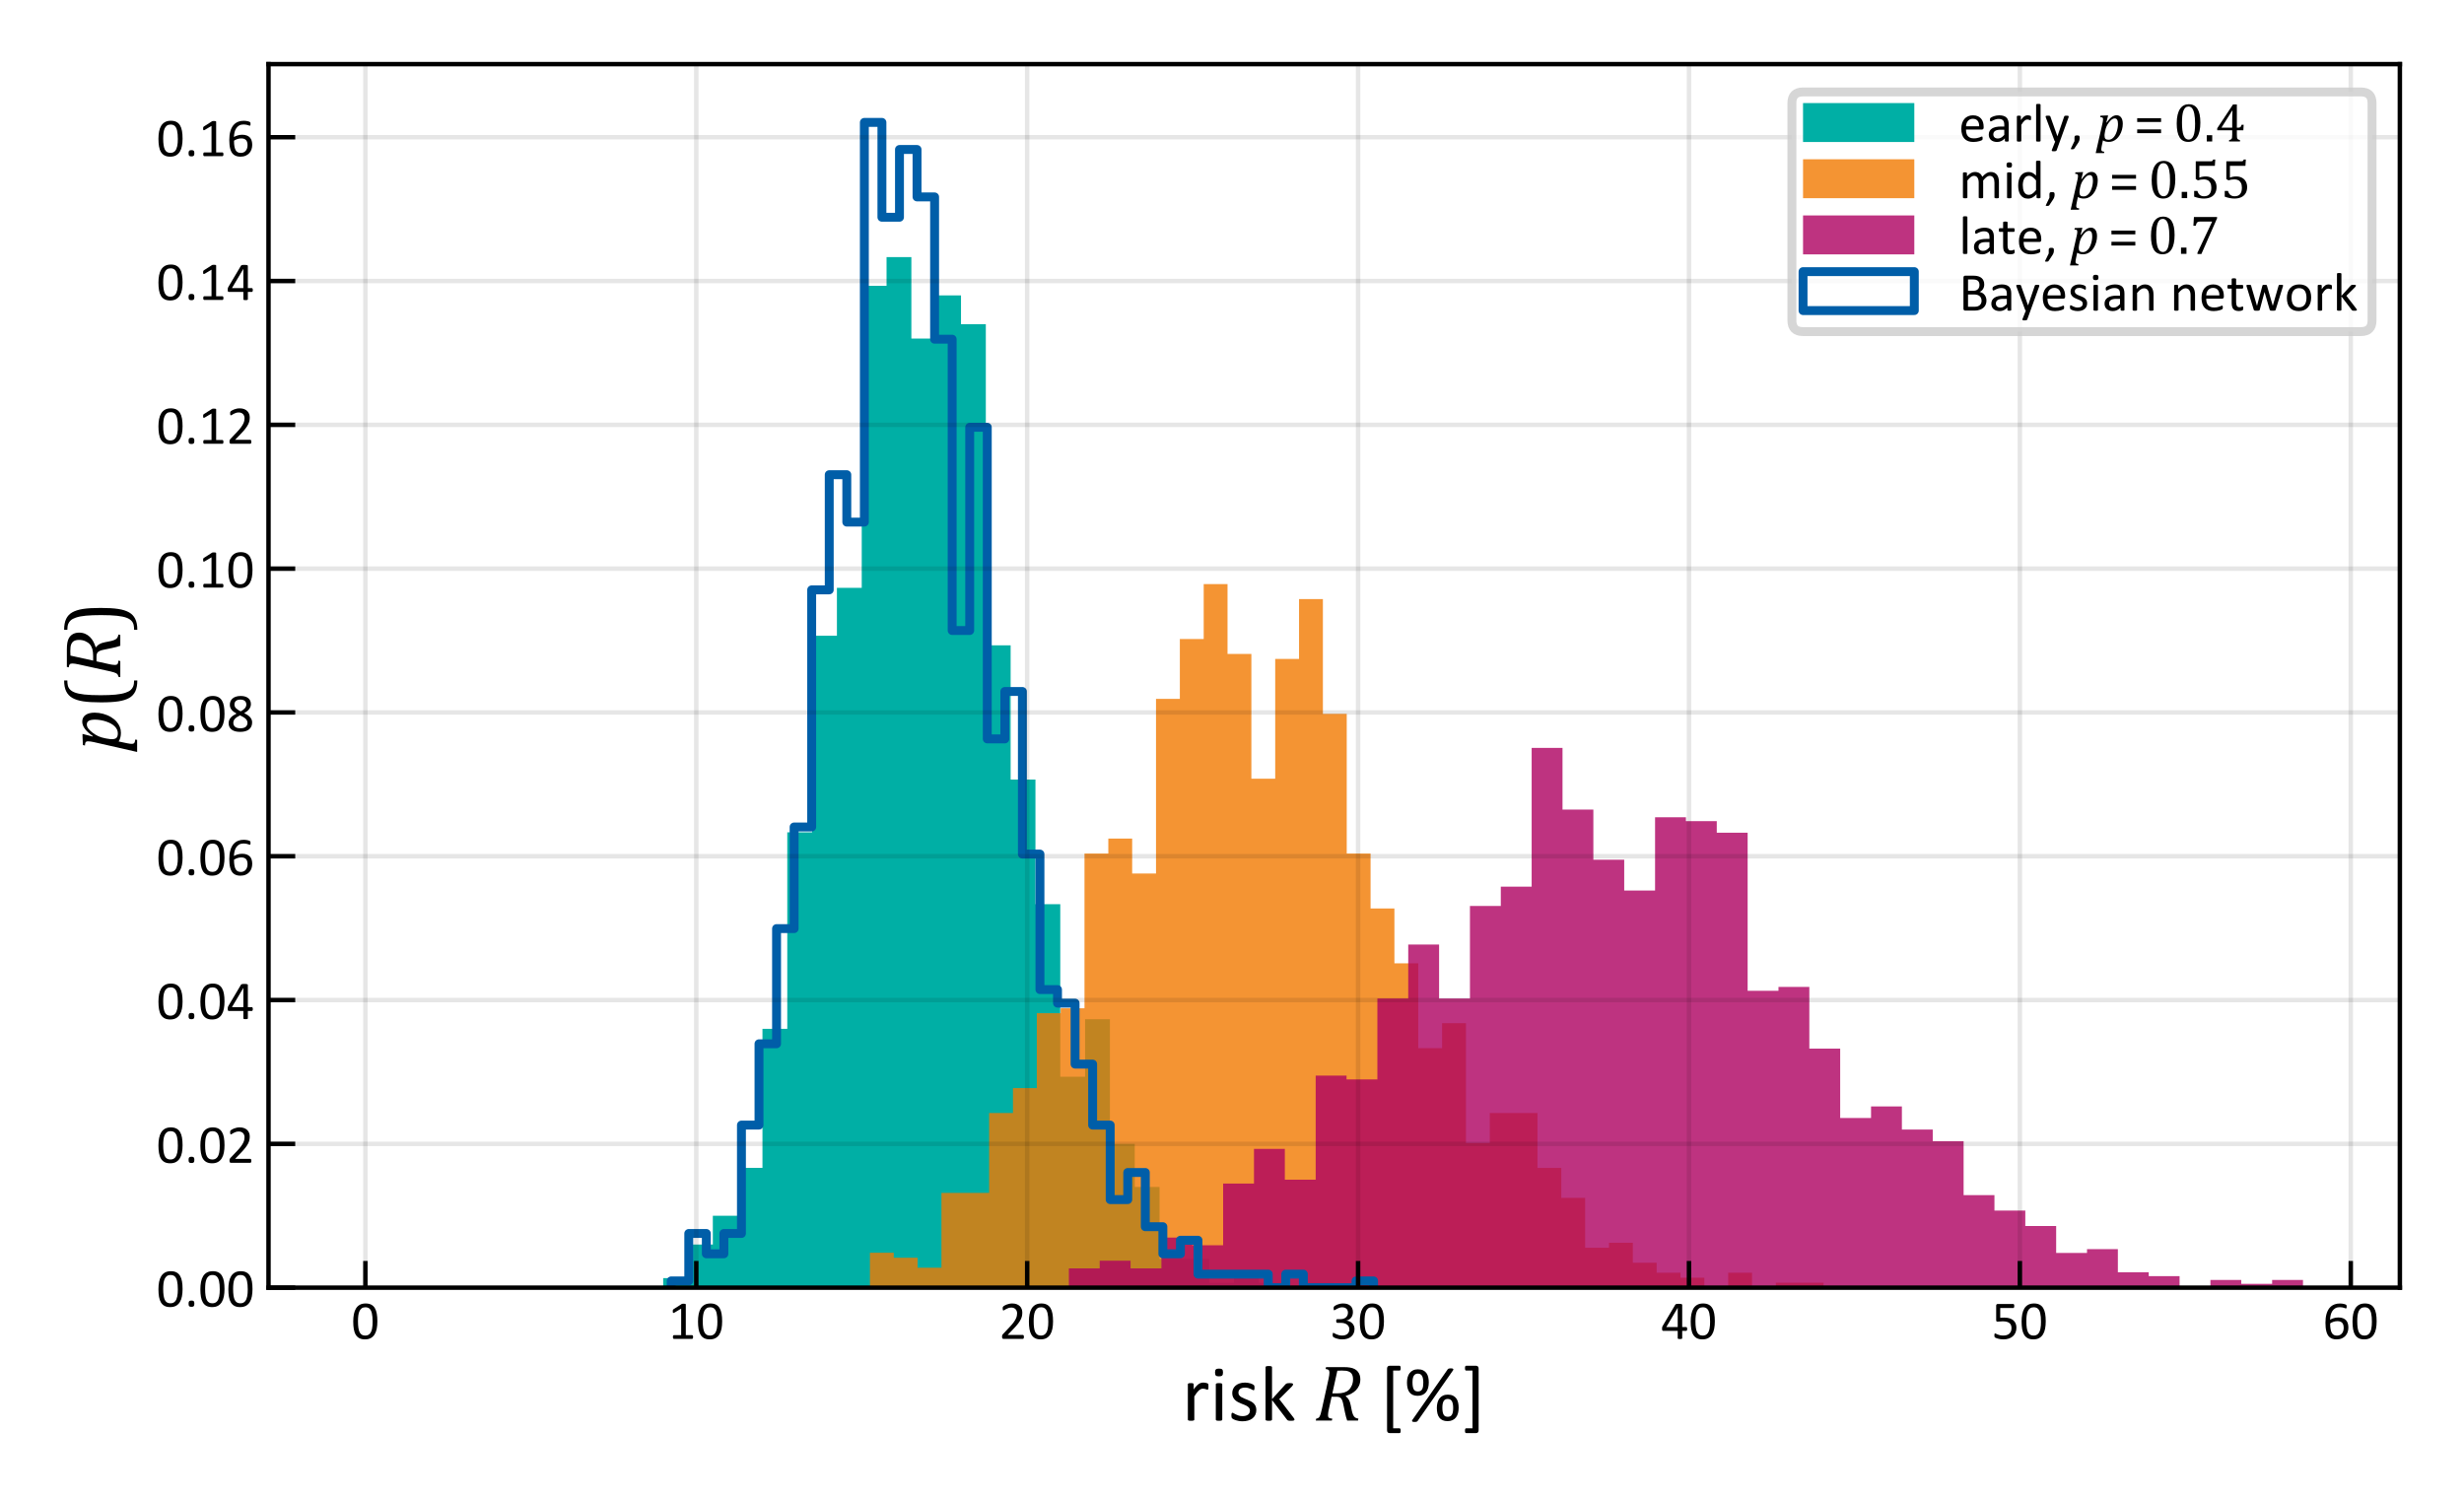 <?xml version="1.0" encoding="utf-8" standalone="no"?>
<!DOCTYPE svg PUBLIC "-//W3C//DTD SVG 1.1//EN"
  "http://www.w3.org/Graphics/SVG/1.1/DTD/svg11.dtd">
<!-- Created with matplotlib (https://matplotlib.org/) -->
<svg height="168.355pt" version="1.1" viewBox="0 0 276.63 168.355" width="276.63pt" xmlns="http://www.w3.org/2000/svg" xmlns:xlink="http://www.w3.org/1999/xlink">
 <defs>
  <style type="text/css">
*{stroke-linecap:butt;stroke-linejoin:round;}
  </style>
 </defs>
 <g id="figure_1">
  <g id="patch_1">
   <path d="M 0 168.355 
L 276.63 168.355 
L 276.63 0 
L 0 0 
z
" style="fill:#ffffff;"/>
  </g>
  <g id="axes_1">
   <g id="patch_2">
    <path d="M 30.145 144.574 
L 269.43 144.574 
L 269.43 7.2 
L 30.145 7.2 
z
" style="fill:#ffffff;"/>
   </g>
   <g id="patch_3">
    <path clip-path="url(#p2e1e8ac603)" d="M 41.022 144.574 
L 41.022 144.574 
L 43.808 144.574 
L 43.808 144.574 
L 46.594 144.574 
L 46.594 144.574 
L 49.38 144.574 
L 49.38 144.574 
L 52.166 144.574 
L 52.166 144.574 
L 54.953 144.574 
L 54.953 144.574 
L 57.739 144.574 
L 57.739 144.574 
L 60.525 144.574 
L 60.525 144.574 
L 63.311 144.574 
L 63.311 144.574 
L 66.097 144.574 
L 66.097 144.574 
L 68.884 144.574 
L 68.884 144.574 
L 71.67 144.574 
L 71.67 144.574 
L 74.456 144.574 
L 74.456 143.498 
L 77.242 143.498 
L 77.242 139.731 
L 80.028 139.731 
L 80.028 136.501 
L 82.815 136.501 
L 82.815 131.12 
L 85.601 131.12 
L 85.601 115.512 
L 88.387 115.512 
L 88.387 93.446 
L 91.173 93.446 
L 91.173 71.38 
L 93.959 71.38 
L 93.959 65.998 
L 96.746 65.998 
L 96.746 32.091 
L 99.532 32.091 
L 99.532 28.862 
L 102.318 28.862 
L 102.318 38.012 
L 105.104 38.012 
L 105.104 33.168 
L 107.89 33.168 
L 107.89 36.397 
L 110.677 36.397 
L 110.677 72.456 
L 113.463 72.456 
L 113.463 87.526 
L 116.249 87.526 
L 116.249 101.519 
L 119.035 101.519 
L 119.035 120.894 
L 121.821 120.894 
L 121.821 114.435 
L 124.608 114.435 
L 124.608 128.429 
L 127.394 128.429 
L 127.394 133.272 
L 130.18 133.272 
L 130.18 141.345 
L 132.966 141.345 
L 132.966 141.345 
L 135.752 141.345 
L 135.752 144.036 
L 138.539 144.036 
L 138.539 143.498 
L 141.325 143.498 
L 141.325 144.036 
L 144.111 144.036 
L 144.111 144.574 
L 146.897 144.574 
L 146.897 144.036 
L 149.683 144.036 
L 149.683 144.574 
L 152.47 144.574 
L 152.47 144.574 
L 149.683 144.574 
L 149.683 144.574 
L 146.897 144.574 
L 146.897 144.574 
L 144.111 144.574 
L 144.111 144.574 
L 141.325 144.574 
L 141.325 144.574 
L 138.539 144.574 
L 138.539 144.574 
L 135.752 144.574 
L 135.752 144.574 
L 132.966 144.574 
L 132.966 144.574 
L 130.18 144.574 
L 130.18 144.574 
L 127.394 144.574 
L 127.394 144.574 
L 124.608 144.574 
L 124.608 144.574 
L 121.821 144.574 
L 121.821 144.574 
L 119.035 144.574 
L 119.035 144.574 
L 116.249 144.574 
L 116.249 144.574 
L 113.463 144.574 
L 113.463 144.574 
L 110.677 144.574 
L 110.677 144.574 
L 107.89 144.574 
L 107.89 144.574 
L 105.104 144.574 
L 105.104 144.574 
L 102.318 144.574 
L 102.318 144.574 
L 99.532 144.574 
L 99.532 144.574 
L 96.746 144.574 
L 96.746 144.574 
L 93.959 144.574 
L 93.959 144.574 
L 91.173 144.574 
L 91.173 144.574 
L 88.387 144.574 
L 88.387 144.574 
L 85.601 144.574 
L 85.601 144.574 
L 82.815 144.574 
L 82.815 144.574 
L 80.028 144.574 
L 80.028 144.574 
L 77.242 144.574 
L 77.242 144.574 
L 74.456 144.574 
L 74.456 144.574 
L 71.67 144.574 
L 71.67 144.574 
L 68.884 144.574 
L 68.884 144.574 
L 66.097 144.574 
L 66.097 144.574 
L 63.311 144.574 
L 63.311 144.574 
L 60.525 144.574 
L 60.525 144.574 
L 57.739 144.574 
L 57.739 144.574 
L 54.953 144.574 
L 54.953 144.574 
L 52.166 144.574 
L 52.166 144.574 
L 49.38 144.574 
L 49.38 144.574 
L 46.594 144.574 
L 46.594 144.574 
L 43.808 144.574 
L 43.808 144.574 
z
" style="fill:#00afa5;"/>
   </g>
   <g id="patch_4">
    <path clip-path="url(#p2e1e8ac603)" d="M 97.665 144.574 
L 97.665 140.653 
L 100.341 140.653 
L 100.341 141.213 
L 103.018 141.213 
L 103.018 142.333 
L 105.695 142.333 
L 105.695 133.93 
L 108.371 133.93 
L 108.371 133.93 
L 111.048 133.93 
L 111.048 124.966 
L 113.724 124.966 
L 113.724 122.165 
L 116.401 122.165 
L 116.401 113.761 
L 119.077 113.761 
L 119.077 113.201 
L 121.754 113.201 
L 121.754 95.833 
L 124.43 95.833 
L 124.43 94.153 
L 127.107 94.153 
L 127.107 98.074 
L 129.784 98.074 
L 129.784 78.466 
L 132.46 78.466 
L 132.46 71.743 
L 135.137 71.743 
L 135.137 65.58 
L 137.813 65.58 
L 137.813 73.424 
L 140.49 73.424 
L 140.49 87.43 
L 143.166 87.43 
L 143.166 73.984 
L 145.843 73.984 
L 145.843 67.261 
L 148.52 67.261 
L 148.52 80.147 
L 151.196 80.147 
L 151.196 95.833 
L 153.873 95.833 
L 153.873 101.996 
L 156.549 101.996 
L 156.549 108.159 
L 159.226 108.159 
L 159.226 117.683 
L 161.902 117.683 
L 161.902 114.882 
L 164.579 114.882 
L 164.579 128.327 
L 167.256 128.327 
L 167.256 124.966 
L 169.932 124.966 
L 169.932 124.966 
L 172.609 124.966 
L 172.609 131.129 
L 175.285 131.129 
L 175.285 134.49 
L 177.962 134.49 
L 177.962 140.092 
L 180.638 140.092 
L 180.638 139.532 
L 183.315 139.532 
L 183.315 141.773 
L 185.991 141.773 
L 185.991 142.894 
L 188.668 142.894 
L 188.668 143.454 
L 191.345 143.454 
L 191.345 144.574 
L 194.021 144.574 
L 194.021 142.894 
L 196.698 142.894 
L 196.698 144.574 
L 199.374 144.574 
L 199.374 144.014 
L 202.051 144.014 
L 202.051 144.014 
L 204.727 144.014 
L 204.727 144.574 
L 202.051 144.574 
L 202.051 144.574 
L 199.374 144.574 
L 199.374 144.574 
L 196.698 144.574 
L 196.698 144.574 
L 194.021 144.574 
L 194.021 144.574 
L 191.345 144.574 
L 191.345 144.574 
L 188.668 144.574 
L 188.668 144.574 
L 185.991 144.574 
L 185.991 144.574 
L 183.315 144.574 
L 183.315 144.574 
L 180.638 144.574 
L 180.638 144.574 
L 177.962 144.574 
L 177.962 144.574 
L 175.285 144.574 
L 175.285 144.574 
L 172.609 144.574 
L 172.609 144.574 
L 169.932 144.574 
L 169.932 144.574 
L 167.256 144.574 
L 167.256 144.574 
L 164.579 144.574 
L 164.579 144.574 
L 161.902 144.574 
L 161.902 144.574 
L 159.226 144.574 
L 159.226 144.574 
L 156.549 144.574 
L 156.549 144.574 
L 153.873 144.574 
L 153.873 144.574 
L 151.196 144.574 
L 151.196 144.574 
L 148.52 144.574 
L 148.52 144.574 
L 145.843 144.574 
L 145.843 144.574 
L 143.166 144.574 
L 143.166 144.574 
L 140.49 144.574 
L 140.49 144.574 
L 137.813 144.574 
L 137.813 144.574 
L 135.137 144.574 
L 135.137 144.574 
L 132.46 144.574 
L 132.46 144.574 
L 129.784 144.574 
L 129.784 144.574 
L 127.107 144.574 
L 127.107 144.574 
L 124.43 144.574 
L 124.43 144.574 
L 121.754 144.574 
L 121.754 144.574 
L 119.077 144.574 
L 119.077 144.574 
L 116.401 144.574 
L 116.401 144.574 
L 113.724 144.574 
L 113.724 144.574 
L 111.048 144.574 
L 111.048 144.574 
L 108.371 144.574 
L 108.371 144.574 
L 105.695 144.574 
L 105.695 144.574 
L 103.018 144.574 
L 103.018 144.574 
L 100.341 144.574 
L 100.341 144.574 
z
" style="fill:#f17900;opacity:0.8;"/>
   </g>
   <g id="patch_5">
    <path clip-path="url(#p2e1e8ac603)" d="M 119.999 144.574 
L 119.999 142.41 
L 123.463 142.41 
L 123.463 141.544 
L 126.927 141.544 
L 126.927 142.41 
L 130.39 142.41 
L 130.39 138.947 
L 133.854 138.947 
L 133.854 139.812 
L 137.318 139.812 
L 137.318 132.886 
L 140.782 132.886 
L 140.782 128.99 
L 144.246 128.99 
L 144.246 132.453 
L 147.71 132.453 
L 147.71 120.765 
L 151.174 120.765 
L 151.174 121.197 
L 154.637 121.197 
L 154.637 112.106 
L 158.101 112.106 
L 158.101 106.046 
L 161.565 106.046 
L 161.565 112.106 
L 165.029 112.106 
L 165.029 101.717 
L 168.493 101.717 
L 168.493 99.552 
L 171.957 99.552 
L 171.957 83.968 
L 175.421 83.968 
L 175.421 90.894 
L 178.884 90.894 
L 178.884 96.522 
L 182.348 96.522 
L 182.348 99.985 
L 185.812 99.985 
L 185.812 91.76 
L 189.276 91.76 
L 189.276 92.193 
L 192.74 92.193 
L 192.74 93.491 
L 196.204 93.491 
L 196.204 111.241 
L 199.667 111.241 
L 199.667 110.808 
L 203.131 110.808 
L 203.131 117.734 
L 206.595 117.734 
L 206.595 125.527 
L 210.059 125.527 
L 210.059 124.228 
L 213.523 124.228 
L 213.523 126.825 
L 216.987 126.825 
L 216.987 128.124 
L 220.451 128.124 
L 220.451 134.185 
L 223.914 134.185 
L 223.914 135.916 
L 227.378 135.916 
L 227.378 137.648 
L 230.842 137.648 
L 230.842 140.678 
L 234.306 140.678 
L 234.306 140.245 
L 237.77 140.245 
L 237.77 142.843 
L 241.234 142.843 
L 241.234 143.276 
L 244.698 143.276 
L 244.698 144.574 
L 248.161 144.574 
L 248.161 143.709 
L 251.625 143.709 
L 251.625 144.142 
L 255.089 144.142 
L 255.089 143.709 
L 258.553 143.709 
L 258.553 144.574 
L 255.089 144.574 
L 255.089 144.574 
L 251.625 144.574 
L 251.625 144.574 
L 248.161 144.574 
L 248.161 144.574 
L 244.698 144.574 
L 244.698 144.574 
L 241.234 144.574 
L 241.234 144.574 
L 237.77 144.574 
L 237.77 144.574 
L 234.306 144.574 
L 234.306 144.574 
L 230.842 144.574 
L 230.842 144.574 
L 227.378 144.574 
L 227.378 144.574 
L 223.914 144.574 
L 223.914 144.574 
L 220.451 144.574 
L 220.451 144.574 
L 216.987 144.574 
L 216.987 144.574 
L 213.523 144.574 
L 213.523 144.574 
L 210.059 144.574 
L 210.059 144.574 
L 206.595 144.574 
L 206.595 144.574 
L 203.131 144.574 
L 203.131 144.574 
L 199.667 144.574 
L 199.667 144.574 
L 196.204 144.574 
L 196.204 144.574 
L 192.74 144.574 
L 192.74 144.574 
L 189.276 144.574 
L 189.276 144.574 
L 185.812 144.574 
L 185.812 144.574 
L 182.348 144.574 
L 182.348 144.574 
L 178.884 144.574 
L 178.884 144.574 
L 175.421 144.574 
L 175.421 144.574 
L 171.957 144.574 
L 171.957 144.574 
L 168.493 144.574 
L 168.493 144.574 
L 165.029 144.574 
L 165.029 144.574 
L 161.565 144.574 
L 161.565 144.574 
L 158.101 144.574 
L 158.101 144.574 
L 154.637 144.574 
L 154.637 144.574 
L 151.174 144.574 
L 151.174 144.574 
L 147.71 144.574 
L 147.71 144.574 
L 144.246 144.574 
L 144.246 144.574 
L 140.782 144.574 
L 140.782 144.574 
L 137.318 144.574 
L 137.318 144.574 
L 133.854 144.574 
L 133.854 144.574 
L 130.39 144.574 
L 130.39 144.574 
L 126.927 144.574 
L 126.927 144.574 
L 123.463 144.574 
L 123.463 144.574 
z
" style="fill:#ae0060;opacity:0.8;"/>
   </g>
   <g id="patch_6">
    <path clip-path="url(#p2e1e8ac603)" d="M 75.355 144.574 
L 75.355 143.814 
L 77.327 143.814 
L 77.327 138.489 
L 79.298 138.489 
L 79.298 140.771 
L 81.269 140.771 
L 81.269 138.489 
L 83.241 138.489 
L 83.241 126.319 
L 85.212 126.319 
L 85.212 117.191 
L 87.184 117.191 
L 87.184 104.26 
L 89.155 104.26 
L 89.155 92.85 
L 91.126 92.85 
L 91.126 66.227 
L 93.098 66.227 
L 93.098 53.296 
L 95.069 53.296 
L 95.069 58.62 
L 97.04 58.62 
L 97.04 13.742 
L 99.012 13.742 
L 99.012 24.391 
L 100.983 24.391 
L 100.983 16.784 
L 102.954 16.784 
L 102.954 22.109 
L 104.926 22.109 
L 104.926 38.083 
L 106.897 38.083 
L 106.897 70.791 
L 108.868 70.791 
L 108.868 47.971 
L 110.84 47.971 
L 110.84 82.961 
L 112.811 82.961 
L 112.811 77.637 
L 114.783 77.637 
L 114.783 95.892 
L 116.754 95.892 
L 116.754 111.106 
L 118.725 111.106 
L 118.725 112.627 
L 120.697 112.627 
L 120.697 119.473 
L 122.668 119.473 
L 122.668 126.319 
L 124.639 126.319 
L 124.639 134.686 
L 126.611 134.686 
L 126.611 131.643 
L 128.582 131.643 
L 128.582 137.729 
L 130.553 137.729 
L 130.553 140.771 
L 132.525 140.771 
L 132.525 139.25 
L 134.496 139.25 
L 134.496 143.053 
L 136.467 143.053 
L 136.467 143.053 
L 138.439 143.053 
L 138.439 143.053 
L 140.41 143.053 
L 140.41 143.053 
L 142.381 143.053 
L 142.381 144.574 
L 144.353 144.574 
L 144.353 143.053 
L 146.324 143.053 
L 146.324 144.574 
L 148.296 144.574 
L 148.296 144.574 
L 150.267 144.574 
L 150.267 144.574 
L 152.238 144.574 
L 152.238 143.814 
L 154.21 143.814 
L 154.21 144.574 
" style="fill:none;stroke:#005ea8;stroke-linejoin:miter;"/>
   </g>
   <g id="matplotlib.axis_1">
    <g id="xtick_1">
     <g id="line2d_1">
      <path clip-path="url(#p2e1e8ac603)" d="M 41.022 144.574 
L 41.022 7.2 
" style="fill:none;stroke:#000000;stroke-linecap:square;stroke-opacity:0.1;stroke-width:0.5;"/>
     </g>
     <g id="line2d_2">
      <defs>
       <path d="M 0 0 
L 0 -3 
" id="m610aeb7718" style="stroke:#000000;stroke-width:0.5;"/>
      </defs>
      <g>
       <use style="stroke:#000000;stroke-width:0.5;" x="41.022" xlink:href="#m610aeb7718" y="144.574"/>
      </g>
     </g>
     <g id="text_1">
      <!-- 0 -->
      <defs>
       <path d="M 47.219 31.734 
Q 47.219 24.469 46.062 18.453 
Q 44.922 12.453 42.25 8.125 
Q 39.594 3.812 35.297 1.438 
Q 31 -0.922 24.703 -0.922 
Q 18.75 -0.922 14.672 1.203 
Q 10.594 3.328 8.094 7.453 
Q 5.609 11.578 4.562 17.609 
Q 3.516 23.641 3.516 31.453 
Q 3.516 38.672 4.688 44.703 
Q 5.859 50.734 8.5 55.047 
Q 11.141 59.375 15.438 61.734 
Q 19.734 64.109 25.984 64.109 
Q 31.984 64.109 36.062 61.984 
Q 40.141 59.859 42.625 55.734 
Q 45.125 51.609 46.172 45.578 
Q 47.219 39.547 47.219 31.734 
z
M 38.625 31.156 
Q 38.625 35.891 38.281 39.641 
Q 37.938 43.406 37.281 46.281 
Q 36.625 49.172 35.562 51.25 
Q 34.516 53.328 33.047 54.656 
Q 31.594 56 29.703 56.609 
Q 27.828 57.234 25.484 57.234 
Q 21.344 57.234 18.75 55.281 
Q 16.156 53.328 14.672 49.906 
Q 13.188 46.484 12.641 41.891 
Q 12.109 37.312 12.109 32.031 
Q 12.109 24.953 12.844 20 
Q 13.578 15.047 15.156 11.922 
Q 16.75 8.797 19.219 7.375 
Q 21.688 5.953 25.203 5.953 
Q 27.938 5.953 30 6.828 
Q 32.078 7.719 33.562 9.344 
Q 35.062 10.984 36.031 13.281 
Q 37.016 15.578 37.594 18.359 
Q 38.188 21.141 38.406 24.391 
Q 38.625 27.641 38.625 31.156 
z
" id="Calibri-48"/>
      </defs>
      <g transform="translate(39.439 150.323)scale(0.062 -0.062)">
       <use xlink:href="#Calibri-48"/>
      </g>
     </g>
    </g>
    <g id="xtick_2">
     <g id="line2d_3">
      <path clip-path="url(#p2e1e8ac603)" d="M 78.171 144.574 
L 78.171 7.2 
" style="fill:none;stroke:#000000;stroke-linecap:square;stroke-opacity:0.1;stroke-width:0.5;"/>
     </g>
     <g id="line2d_4">
      <g>
       <use style="stroke:#000000;stroke-width:0.5;" x="78.171" xlink:href="#m610aeb7718" y="144.574"/>
      </g>
     </g>
     <g id="text_2">
      <!-- 10 -->
      <defs>
       <path d="M 45.266 3.328 
Q 45.266 2.391 45.109 1.75 
Q 44.969 1.125 44.719 0.734 
Q 44.484 0.344 44.156 0.172 
Q 43.844 0 43.5 0 
L 10.5 0 
Q 10.156 0 9.859 0.172 
Q 9.578 0.344 9.297 0.734 
Q 9.031 1.125 8.875 1.75 
Q 8.734 2.391 8.734 3.328 
Q 8.734 4.203 8.875 4.828 
Q 9.031 5.469 9.25 5.875 
Q 9.469 6.297 9.781 6.516 
Q 10.109 6.734 10.5 6.734 
L 23.688 6.734 
L 23.688 54.781 
L 11.469 47.516 
Q 10.547 47.016 9.984 46.922 
Q 9.422 46.828 9.078 47.141 
Q 8.734 47.469 8.609 48.188 
Q 8.5 48.922 8.5 50.047 
Q 8.5 50.875 8.562 51.453 
Q 8.641 52.047 8.781 52.438 
Q 8.938 52.828 9.203 53.125 
Q 9.469 53.422 9.906 53.719 
L 24.469 63.031 
Q 24.656 63.188 24.953 63.281 
Q 25.25 63.375 25.688 63.469 
Q 26.125 63.578 26.703 63.594 
Q 27.297 63.625 28.172 63.625 
Q 29.344 63.625 30.125 63.516 
Q 30.906 63.422 31.344 63.25 
Q 31.781 63.094 31.922 62.812 
Q 32.078 62.547 32.078 62.25 
L 32.078 6.734 
L 43.5 6.734 
Q 43.891 6.734 44.234 6.516 
Q 44.578 6.297 44.797 5.875 
Q 45.016 5.469 45.141 4.828 
Q 45.266 4.203 45.266 3.328 
z
" id="Calibri-49"/>
      </defs>
      <g transform="translate(75.005 150.323)scale(0.062 -0.062)">
       <use xlink:href="#Calibri-49"/>
       <use x="50.684" xlink:href="#Calibri-48"/>
      </g>
     </g>
    </g>
    <g id="xtick_3">
     <g id="line2d_5">
      <path clip-path="url(#p2e1e8ac603)" d="M 115.32 144.574 
L 115.32 7.2 
" style="fill:none;stroke:#000000;stroke-linecap:square;stroke-opacity:0.1;stroke-width:0.5;"/>
     </g>
     <g id="line2d_6">
      <g>
       <use style="stroke:#000000;stroke-width:0.5;" x="115.32" xlink:href="#m610aeb7718" y="144.574"/>
      </g>
     </g>
     <g id="text_3">
      <!-- 20 -->
      <defs>
       <path d="M 45.125 3.609 
Q 45.125 2.734 45 2.047 
Q 44.875 1.375 44.656 0.906 
Q 44.438 0.438 44.062 0.219 
Q 43.703 0 43.266 0 
L 8.344 0 
Q 7.672 0 7.156 0.172 
Q 6.641 0.344 6.266 0.734 
Q 5.906 1.125 5.734 1.859 
Q 5.562 2.594 5.562 3.656 
Q 5.562 4.641 5.641 5.375 
Q 5.719 6.109 5.953 6.672 
Q 6.203 7.234 6.562 7.781 
Q 6.938 8.344 7.516 8.984 
L 19.781 21.969 
Q 24.031 26.469 26.594 30.031 
Q 29.156 33.594 30.547 36.516 
Q 31.938 39.453 32.375 41.844 
Q 32.812 44.234 32.812 46.344 
Q 32.812 48.438 32.125 50.312 
Q 31.453 52.203 30.156 53.609 
Q 28.859 55.031 26.906 55.859 
Q 24.953 56.688 22.406 56.688 
Q 19.438 56.688 17.062 55.859 
Q 14.703 55.031 12.922 54.047 
Q 11.141 53.078 9.938 52.25 
Q 8.734 51.422 8.156 51.422 
Q 7.812 51.422 7.547 51.609 
Q 7.281 51.812 7.109 52.25 
Q 6.938 52.688 6.828 53.422 
Q 6.734 54.156 6.734 55.172 
Q 6.734 55.906 6.781 56.438 
Q 6.844 56.984 6.953 57.375 
Q 7.078 57.766 7.266 58.109 
Q 7.469 58.453 8.047 58.953 
Q 8.641 59.469 10.078 60.344 
Q 11.531 61.234 13.703 62.078 
Q 15.875 62.938 18.484 63.516 
Q 21.094 64.109 23.969 64.109 
Q 28.562 64.109 32 62.812 
Q 35.453 61.531 37.719 59.281 
Q 39.984 57.031 41.109 54.047 
Q 42.234 51.078 42.234 47.703 
Q 42.234 44.672 41.688 41.672 
Q 41.156 38.672 39.422 35.172 
Q 37.703 31.688 34.422 27.406 
Q 31.156 23.141 25.734 17.578 
L 15.719 7.125 
L 43.219 7.125 
Q 43.609 7.125 43.969 6.906 
Q 44.344 6.688 44.609 6.25 
Q 44.875 5.812 45 5.156 
Q 45.125 4.5 45.125 3.609 
z
" id="Calibri-50"/>
      </defs>
      <g transform="translate(112.154 150.323)scale(0.062 -0.062)">
       <use xlink:href="#Calibri-50"/>
       <use x="50.684" xlink:href="#Calibri-48"/>
      </g>
     </g>
    </g>
    <g id="xtick_4">
     <g id="line2d_7">
      <path clip-path="url(#p2e1e8ac603)" d="M 152.47 144.574 
L 152.47 7.2 
" style="fill:none;stroke:#000000;stroke-linecap:square;stroke-opacity:0.1;stroke-width:0.5;"/>
     </g>
     <g id="line2d_8">
      <g>
       <use style="stroke:#000000;stroke-width:0.5;" x="152.47" xlink:href="#m610aeb7718" y="144.574"/>
      </g>
     </g>
     <g id="text_4">
      <!-- 30 -->
      <defs>
       <path d="M 44.625 18.062 
Q 44.625 13.719 43.109 10.219 
Q 41.609 6.734 38.766 4.25 
Q 35.938 1.766 31.781 0.422 
Q 27.641 -0.922 22.406 -0.922 
Q 19.234 -0.922 16.469 -0.406 
Q 13.719 0.094 11.562 0.797 
Q 9.422 1.516 8 2.266 
Q 6.594 3.031 6.219 3.375 
Q 5.859 3.719 5.656 4.047 
Q 5.469 4.391 5.312 4.875 
Q 5.172 5.375 5.094 6.078 
Q 5.031 6.781 5.031 7.812 
Q 5.031 9.578 5.375 10.25 
Q 5.719 10.938 6.344 10.938 
Q 6.781 10.938 8.078 10.156 
Q 9.375 9.375 11.391 8.469 
Q 13.422 7.562 16.125 6.781 
Q 18.844 6 22.172 6 
Q 25.391 6 27.828 6.828 
Q 30.281 7.672 31.938 9.172 
Q 33.594 10.688 34.422 12.766 
Q 35.25 14.844 35.25 17.281 
Q 35.25 19.969 34.203 22.109 
Q 33.156 24.266 31.125 25.828 
Q 29.109 27.391 26.141 28.219 
Q 23.188 29.047 19.438 29.047 
L 13.422 29.047 
Q 13.031 29.047 12.672 29.219 
Q 12.312 29.391 12.031 29.781 
Q 11.766 30.172 11.594 30.812 
Q 11.422 31.453 11.422 32.469 
Q 11.422 33.406 11.562 34.016 
Q 11.719 34.625 11.984 34.984 
Q 12.25 35.359 12.594 35.516 
Q 12.938 35.688 13.375 35.688 
L 18.891 35.688 
Q 22.125 35.688 24.688 36.516 
Q 27.25 37.359 29.031 38.922 
Q 30.812 40.484 31.766 42.656 
Q 32.719 44.828 32.719 47.516 
Q 32.719 49.469 32.078 51.25 
Q 31.453 53.031 30.172 54.344 
Q 28.906 55.672 26.922 56.422 
Q 24.953 57.172 22.359 57.172 
Q 19.531 57.172 17.156 56.312 
Q 14.797 55.469 12.938 54.484 
Q 11.078 53.516 9.859 52.656 
Q 8.641 51.812 8.156 51.812 
Q 7.812 51.812 7.547 51.922 
Q 7.281 52.047 7.109 52.406 
Q 6.938 52.781 6.859 53.438 
Q 6.781 54.109 6.781 55.172 
Q 6.781 55.906 6.828 56.469 
Q 6.891 57.031 7.031 57.438 
Q 7.172 57.859 7.359 58.203 
Q 7.562 58.547 8.031 59 
Q 8.5 59.469 9.906 60.344 
Q 11.328 61.234 13.406 62.078 
Q 15.484 62.938 18.188 63.516 
Q 20.906 64.109 24.031 64.109 
Q 28.422 64.109 31.734 62.984 
Q 35.062 61.859 37.281 59.812 
Q 39.5 57.766 40.594 54.906 
Q 41.703 52.047 41.703 48.578 
Q 41.703 45.609 40.922 43.047 
Q 40.141 40.484 38.625 38.5 
Q 37.109 36.531 34.906 35.125 
Q 32.719 33.734 29.828 33.203 
L 29.828 33.109 
Q 33.109 32.766 35.812 31.469 
Q 38.531 30.172 40.484 28.219 
Q 42.438 26.266 43.531 23.656 
Q 44.625 21.047 44.625 18.062 
z
" id="Calibri-51"/>
      </defs>
      <g transform="translate(149.304 150.323)scale(0.062 -0.062)">
       <use xlink:href="#Calibri-51"/>
       <use x="50.684" xlink:href="#Calibri-48"/>
      </g>
     </g>
    </g>
    <g id="xtick_5">
     <g id="line2d_9">
      <path clip-path="url(#p2e1e8ac603)" d="M 189.619 144.574 
L 189.619 7.2 
" style="fill:none;stroke:#000000;stroke-linecap:square;stroke-opacity:0.1;stroke-width:0.5;"/>
     </g>
     <g id="line2d_10">
      <g>
       <use style="stroke:#000000;stroke-width:0.5;" x="189.619" xlink:href="#m610aeb7718" y="144.574"/>
      </g>
     </g>
     <g id="text_5">
      <!-- 40 -->
      <defs>
       <path d="M 47.797 17.969 
Q 47.797 16.359 47.312 15.422 
Q 46.828 14.5 45.953 14.5 
L 38.812 14.5 
L 38.812 1.219 
Q 38.812 0.828 38.609 0.562 
Q 38.422 0.297 37.938 0.094 
Q 37.453 -0.094 36.672 -0.188 
Q 35.891 -0.297 34.672 -0.297 
Q 33.5 -0.297 32.719 -0.188 
Q 31.938 -0.094 31.469 0.094 
Q 31 0.297 30.828 0.562 
Q 30.672 0.828 30.672 1.219 
L 30.672 14.5 
L 4.594 14.5 
Q 4 14.5 3.609 14.641 
Q 3.219 14.797 2.906 15.188 
Q 2.594 15.578 2.469 16.312 
Q 2.344 17.047 2.344 18.219 
Q 2.344 19.141 2.391 19.875 
Q 2.438 20.609 2.578 21.219 
Q 2.734 21.828 2.969 22.391 
Q 3.219 22.953 3.562 23.578 
L 26.312 61.969 
Q 26.562 62.359 27.016 62.641 
Q 27.484 62.938 28.219 63.125 
Q 28.953 63.328 30.031 63.406 
Q 31.109 63.484 32.562 63.484 
Q 34.188 63.484 35.375 63.359 
Q 36.578 63.234 37.297 63.031 
Q 38.031 62.844 38.422 62.516 
Q 38.812 62.203 38.812 61.766 
L 38.812 21.438 
L 45.953 21.438 
Q 46.781 21.438 47.281 20.578 
Q 47.797 19.734 47.797 17.969 
z
M 30.672 56.109 
L 30.562 56.109 
L 10.016 21.438 
L 30.672 21.438 
z
" id="Calibri-52"/>
      </defs>
      <g transform="translate(186.453 150.323)scale(0.062 -0.062)">
       <use xlink:href="#Calibri-52"/>
       <use x="50.684" xlink:href="#Calibri-48"/>
      </g>
     </g>
    </g>
    <g id="xtick_6">
     <g id="line2d_11">
      <path clip-path="url(#p2e1e8ac603)" d="M 226.768 144.574 
L 226.768 7.2 
" style="fill:none;stroke:#000000;stroke-linecap:square;stroke-opacity:0.1;stroke-width:0.5;"/>
     </g>
     <g id="line2d_12">
      <g>
       <use style="stroke:#000000;stroke-width:0.5;" x="226.768" xlink:href="#m610aeb7718" y="144.574"/>
      </g>
     </g>
     <g id="text_6">
      <!-- 50 -->
      <defs>
       <path d="M 44.828 20.312 
Q 44.828 15.234 43.109 11.281 
Q 41.406 7.328 38.281 4.609 
Q 35.156 1.906 30.828 0.484 
Q 26.516 -0.922 21.234 -0.922 
Q 18.312 -0.922 15.672 -0.5 
Q 13.031 -0.094 10.984 0.516 
Q 8.938 1.125 7.609 1.703 
Q 6.297 2.297 5.922 2.641 
Q 5.562 2.984 5.422 3.266 
Q 5.281 3.562 5.156 3.969 
Q 5.031 4.391 4.984 5.031 
Q 4.938 5.672 4.938 6.547 
Q 4.938 7.375 5 8.031 
Q 5.078 8.688 5.266 9.094 
Q 5.469 9.516 5.734 9.703 
Q 6 9.906 6.344 9.906 
Q 6.844 9.906 7.859 9.297 
Q 8.891 8.688 10.625 7.984 
Q 12.359 7.281 14.922 6.641 
Q 17.484 6 21 6 
Q 24.266 6 27 6.781 
Q 29.734 7.562 31.703 9.219 
Q 33.688 10.891 34.812 13.406 
Q 35.938 15.922 35.938 19.531 
Q 35.938 22.562 34.984 24.875 
Q 34.031 27.203 32.047 28.734 
Q 30.078 30.281 27.047 31.031 
Q 24.031 31.781 19.828 31.781 
Q 16.844 31.781 14.688 31.484 
Q 12.547 31.203 10.688 31.203 
Q 9.328 31.203 8.734 31.828 
Q 8.156 32.469 8.156 34.281 
L 8.156 60.016 
Q 8.156 61.625 8.906 62.406 
Q 9.672 63.188 11.078 63.188 
L 39.062 63.188 
Q 39.453 63.188 39.812 62.969 
Q 40.188 62.75 40.422 62.297 
Q 40.672 61.859 40.797 61.172 
Q 40.922 60.5 40.922 59.578 
Q 40.922 57.812 40.422 56.828 
Q 39.938 55.859 39.062 55.859 
L 15.484 55.859 
L 15.484 38.141 
Q 17.188 38.375 18.969 38.422 
Q 20.75 38.484 23.094 38.484 
Q 28.516 38.484 32.562 37.188 
Q 36.625 35.891 39.328 33.516 
Q 42.047 31.156 43.438 27.781 
Q 44.828 24.422 44.828 20.312 
z
" id="Calibri-53"/>
      </defs>
      <g transform="translate(223.602 150.323)scale(0.062 -0.062)">
       <use xlink:href="#Calibri-53"/>
       <use x="50.684" xlink:href="#Calibri-48"/>
      </g>
     </g>
    </g>
    <g id="xtick_7">
     <g id="line2d_13">
      <path clip-path="url(#p2e1e8ac603)" d="M 263.918 144.574 
L 263.918 7.2 
" style="fill:none;stroke:#000000;stroke-linecap:square;stroke-opacity:0.1;stroke-width:0.5;"/>
     </g>
     <g id="line2d_14">
      <g>
       <use style="stroke:#000000;stroke-width:0.5;" x="263.918" xlink:href="#m610aeb7718" y="144.574"/>
      </g>
     </g>
     <g id="text_7">
      <!-- 60 -->
      <defs>
       <path d="M 46.734 20.453 
Q 46.734 16.312 45.453 12.422 
Q 44.188 8.547 41.547 5.594 
Q 38.922 2.641 34.859 0.859 
Q 30.812 -0.922 25.297 -0.922 
Q 21.344 -0.922 18.312 0.047 
Q 15.281 1.031 13.031 2.828 
Q 10.797 4.641 9.297 7.266 
Q 7.812 9.906 6.906 13.281 
Q 6 16.656 5.609 20.656 
Q 5.219 24.656 5.219 29.25 
Q 5.219 33.297 5.656 37.453 
Q 6.109 41.609 7.219 45.453 
Q 8.344 49.312 10.266 52.703 
Q 12.203 56.109 15.109 58.625 
Q 18.016 61.141 22.062 62.594 
Q 26.125 64.062 31.5 64.062 
Q 33.297 64.062 35.156 63.844 
Q 37.016 63.625 38.578 63.25 
Q 40.141 62.891 41.203 62.453 
Q 42.281 62.016 42.625 61.734 
Q 42.969 61.469 43.141 61.156 
Q 43.312 60.844 43.406 60.469 
Q 43.5 60.109 43.547 59.641 
Q 43.609 59.188 43.609 58.5 
Q 43.609 57.625 43.578 56.984 
Q 43.562 56.344 43.391 55.953 
Q 43.219 55.562 42.938 55.359 
Q 42.672 55.172 42.234 55.172 
Q 41.703 55.172 40.766 55.516 
Q 39.844 55.859 38.516 56.266 
Q 37.203 56.688 35.328 57.031 
Q 33.453 57.375 30.953 57.375 
Q 26.422 57.375 23.141 55.516 
Q 19.875 53.656 17.797 50.531 
Q 15.719 47.406 14.719 43.281 
Q 13.719 39.156 13.578 34.672 
Q 14.844 35.406 16.422 36.125 
Q 18.016 36.859 19.891 37.438 
Q 21.781 38.031 23.875 38.391 
Q 25.984 38.766 28.375 38.766 
Q 33.5 38.766 37.016 37.375 
Q 40.531 35.984 42.703 33.516 
Q 44.875 31.062 45.797 27.703 
Q 46.734 24.359 46.734 20.453 
z
M 38.234 19.672 
Q 38.234 22.516 37.672 24.828 
Q 37.109 27.156 35.781 28.766 
Q 34.469 30.375 32.266 31.25 
Q 30.078 32.125 26.859 32.125 
Q 25.047 32.125 23.234 31.812 
Q 21.438 31.5 19.75 30.938 
Q 18.062 30.375 16.516 29.609 
Q 14.984 28.859 13.719 27.984 
Q 13.719 21.688 14.516 17.438 
Q 15.328 13.188 16.859 10.625 
Q 18.406 8.062 20.703 6.953 
Q 23 5.859 26.078 5.859 
Q 29.203 5.859 31.5 7.031 
Q 33.797 8.203 35.297 10.172 
Q 36.812 12.156 37.516 14.625 
Q 38.234 17.094 38.234 19.672 
z
" id="Calibri-54"/>
      </defs>
      <g transform="translate(260.752 150.323)scale(0.062 -0.062)">
       <use xlink:href="#Calibri-54"/>
       <use x="50.684" xlink:href="#Calibri-48"/>
      </g>
     </g>
    </g>
    <g id="text_8">
     <!-- risk $R$ [%] -->
     <defs>
      <path d="M 33.156 42.281 
Q 33.156 41.219 33.109 40.484 
Q 33.062 39.75 32.906 39.328 
Q 32.766 38.922 32.547 38.703 
Q 32.328 38.484 31.938 38.484 
Q 31.547 38.484 30.984 38.703 
Q 30.422 38.922 29.703 39.141 
Q 29 39.359 28.125 39.547 
Q 27.25 39.75 26.219 39.75 
Q 25 39.75 23.828 39.25 
Q 22.656 38.766 21.359 37.641 
Q 20.062 36.531 18.641 34.672 
Q 17.234 32.812 15.531 30.125 
L 15.531 1.219 
Q 15.531 0.828 15.328 0.562 
Q 15.141 0.297 14.703 0.094 
Q 14.266 -0.094 13.484 -0.188 
Q 12.703 -0.297 11.469 -0.297 
Q 10.297 -0.297 9.516 -0.188 
Q 8.734 -0.094 8.266 0.094 
Q 7.812 0.297 7.641 0.562 
Q 7.469 0.828 7.469 1.219 
L 7.469 45.172 
Q 7.469 45.562 7.609 45.828 
Q 7.766 46.094 8.203 46.312 
Q 8.641 46.531 9.328 46.609 
Q 10.016 46.688 11.141 46.688 
Q 12.203 46.688 12.906 46.609 
Q 13.625 46.531 14.016 46.312 
Q 14.406 46.094 14.578 45.828 
Q 14.75 45.562 14.75 45.172 
L 14.75 38.766 
Q 16.547 41.406 18.141 43.062 
Q 19.734 44.734 21.141 45.672 
Q 22.562 46.625 23.953 46.984 
Q 25.344 47.359 26.766 47.359 
Q 27.391 47.359 28.188 47.281 
Q 29 47.219 29.875 47.016 
Q 30.766 46.828 31.469 46.578 
Q 32.172 46.344 32.469 46.094 
Q 32.766 45.844 32.859 45.625 
Q 32.953 45.406 33.031 45.062 
Q 33.109 44.734 33.125 44.062 
Q 33.156 43.406 33.156 42.281 
z
" id="Calibri-114"/>
      <path d="M 15.531 1.219 
Q 15.531 0.828 15.328 0.562 
Q 15.141 0.297 14.703 0.094 
Q 14.266 -0.094 13.484 -0.188 
Q 12.703 -0.297 11.469 -0.297 
Q 10.297 -0.297 9.516 -0.188 
Q 8.734 -0.094 8.266 0.094 
Q 7.812 0.297 7.641 0.562 
Q 7.469 0.828 7.469 1.219 
L 7.469 45.172 
Q 7.469 45.516 7.641 45.797 
Q 7.812 46.094 8.266 46.281 
Q 8.734 46.484 9.516 46.578 
Q 10.297 46.688 11.469 46.688 
Q 12.703 46.688 13.484 46.578 
Q 14.266 46.484 14.703 46.281 
Q 15.141 46.094 15.328 45.797 
Q 15.531 45.516 15.531 45.172 
z
M 16.453 60.016 
Q 16.453 57.172 15.375 56.141 
Q 14.312 55.125 11.422 55.125 
Q 8.594 55.125 7.547 56.125 
Q 6.5 57.125 6.5 59.906 
Q 6.5 62.75 7.562 63.766 
Q 8.641 64.797 11.531 64.797 
Q 14.359 64.797 15.406 63.797 
Q 16.453 62.797 16.453 60.016 
z
" id="Calibri-105"/>
      <path d="M 35.062 13.188 
Q 35.062 9.812 33.812 7.172 
Q 32.562 4.547 30.266 2.734 
Q 27.984 0.922 24.797 0 
Q 21.625 -0.922 17.828 -0.922 
Q 15.484 -0.922 13.359 -0.562 
Q 11.234 -0.203 9.547 0.359 
Q 7.859 0.922 6.688 1.531 
Q 5.516 2.156 4.969 2.641 
Q 4.438 3.125 4.188 4 
Q 3.953 4.891 3.953 6.391 
Q 3.953 7.328 4.047 7.953 
Q 4.156 8.594 4.297 8.984 
Q 4.438 9.375 4.703 9.547 
Q 4.984 9.719 5.328 9.719 
Q 5.859 9.719 6.906 9.062 
Q 7.953 8.406 9.484 7.625 
Q 11.031 6.844 13.125 6.172 
Q 15.234 5.516 17.969 5.516 
Q 20.016 5.516 21.672 5.953 
Q 23.344 6.391 24.562 7.25 
Q 25.781 8.109 26.438 9.422 
Q 27.094 10.75 27.094 12.547 
Q 27.094 14.406 26.141 15.672 
Q 25.203 16.938 23.641 17.906 
Q 22.078 18.891 20.125 19.641 
Q 18.172 20.406 16.094 21.234 
Q 14.016 22.078 12.031 23.125 
Q 10.062 24.172 8.5 25.688 
Q 6.938 27.203 5.984 29.297 
Q 5.031 31.391 5.031 34.328 
Q 5.031 36.922 6.031 39.281 
Q 7.031 41.656 9.031 43.438 
Q 11.031 45.219 14.031 46.281 
Q 17.047 47.359 21.047 47.359 
Q 22.797 47.359 24.547 47.062 
Q 26.312 46.781 27.734 46.344 
Q 29.156 45.906 30.156 45.391 
Q 31.156 44.875 31.656 44.484 
Q 32.172 44.094 32.344 43.797 
Q 32.516 43.5 32.594 43.141 
Q 32.672 42.781 32.734 42.234 
Q 32.812 41.703 32.812 40.922 
Q 32.812 40.094 32.734 39.484 
Q 32.672 38.875 32.5 38.484 
Q 32.328 38.094 32.078 37.922 
Q 31.844 37.75 31.547 37.75 
Q 31.109 37.75 30.266 38.281 
Q 29.438 38.812 28.125 39.422 
Q 26.812 40.047 25.031 40.578 
Q 23.25 41.109 20.953 41.109 
Q 18.891 41.109 17.328 40.641 
Q 15.766 40.188 14.766 39.328 
Q 13.766 38.484 13.25 37.312 
Q 12.75 36.141 12.75 34.766 
Q 12.75 32.859 13.719 31.562 
Q 14.703 30.281 16.266 29.297 
Q 17.828 28.328 19.828 27.547 
Q 21.828 26.766 23.906 25.922 
Q 25.984 25.094 28 24.062 
Q 30.031 23.047 31.594 21.578 
Q 33.156 20.125 34.109 18.062 
Q 35.062 16.016 35.062 13.188 
z
" id="Calibri-115"/>
      <path d="M 43.562 1.266 
Q 43.562 0.875 43.359 0.578 
Q 43.172 0.297 42.703 0.094 
Q 42.234 -0.094 41.406 -0.188 
Q 40.578 -0.297 39.312 -0.297 
Q 37.984 -0.297 37.125 -0.219 
Q 36.281 -0.141 35.688 0.031 
Q 35.109 0.203 34.734 0.516 
Q 34.375 0.828 34.078 1.266 
L 15.531 25.594 
L 15.531 1.219 
Q 15.531 0.828 15.328 0.562 
Q 15.141 0.297 14.703 0.094 
Q 14.266 -0.094 13.484 -0.188 
Q 12.703 -0.297 11.469 -0.297 
Q 10.297 -0.297 9.516 -0.188 
Q 8.734 -0.094 8.266 0.094 
Q 7.812 0.297 7.641 0.562 
Q 7.469 0.828 7.469 1.219 
L 7.469 66.453 
Q 7.469 66.844 7.641 67.141 
Q 7.812 67.438 8.266 67.625 
Q 8.734 67.828 9.516 67.922 
Q 10.297 68.016 11.469 68.016 
Q 12.703 68.016 13.484 67.922 
Q 14.266 67.828 14.703 67.625 
Q 15.141 67.438 15.328 67.141 
Q 15.531 66.844 15.531 66.453 
L 15.531 26.703 
L 32.125 44.969 
Q 32.516 45.453 32.953 45.766 
Q 33.406 46.094 34.016 46.312 
Q 34.625 46.531 35.453 46.609 
Q 36.281 46.688 37.453 46.688 
Q 38.672 46.688 39.5 46.609 
Q 40.328 46.531 40.844 46.359 
Q 41.359 46.188 41.578 45.922 
Q 41.797 45.656 41.797 45.219 
Q 41.797 44.625 41.469 44.031 
Q 41.156 43.453 40.438 42.672 
L 24.516 26.766 
L 42.391 3.562 
Q 43.016 2.734 43.281 2.219 
Q 43.562 1.703 43.562 1.266 
z
" id="Calibri-107"/>
      <path id="Calibri-32"/>
      <path d="M 39.5 30.219 
Q 41.844 28.469 43.281 26.016 
Q 44.734 23.578 45.609 19.234 
L 46.734 13.578 
Q 47.078 11.812 47.484 10.297 
Q 47.906 8.797 48.469 7.391 
Q 49.031 6 49.688 5.172 
Q 50.344 4.344 51.094 3.797 
Q 51.859 3.266 52.812 2.953 
Q 53.766 2.641 55.219 2.391 
L 54.734 0 
L 41.219 0 
Q 39.656 4.344 38.422 10.359 
L 36.281 20.703 
Q 35.75 23.391 34.984 25.219 
Q 34.234 27.047 33.172 28.047 
Q 32.125 29.047 30.734 29.359 
Q 29.344 29.688 27.344 29.688 
L 21.781 29.688 
L 18.359 14.203 
Q 17.922 12.312 17.75 11.188 
Q 17.578 10.062 17.453 8.812 
Q 17.328 7.562 17.328 6.594 
Q 17.328 5.078 17.812 4.219 
Q 18.312 3.375 19.281 2.984 
Q 20.266 2.594 22.656 2.391 
L 22.125 0 
L 2.047 0 
L 2.594 2.391 
Q 4.438 2.688 5.359 3.344 
Q 6.297 4 6.922 5.172 
Q 7.562 6.344 8.094 8.031 
Q 8.641 9.719 9.719 14.547 
L 18.016 52.156 
Q 19.094 57.031 19.094 59.859 
Q 19.094 62.25 17.969 63.172 
Q 16.844 64.109 14.312 64.266 
L 14.844 66.656 
L 36.578 66.656 
Q 41.75 66.656 45.016 66.047 
Q 48.297 65.438 50.609 64.203 
Q 52.938 62.984 54.5 61.047 
Q 56.062 59.125 56.844 56.703 
Q 57.625 54.297 57.625 51.562 
Q 57.625 47.219 56.172 43.844 
Q 54.734 40.484 52.234 37.938 
Q 49.75 35.406 46.453 33.641 
Q 43.172 31.891 39.5 30.766 
z
M 28.469 33.891 
Q 33.797 33.891 37.312 34.938 
Q 40.828 35.984 43.172 38.125 
Q 45.516 40.281 47.016 43.797 
Q 48.531 47.312 48.531 51.422 
Q 48.531 53.516 48.141 55.141 
Q 47.75 56.781 47.109 57.859 
Q 46.484 58.938 45.5 59.766 
Q 44.531 60.594 43.062 61.203 
Q 41.609 61.812 39.672 62.078 
Q 37.75 62.359 34.422 62.359 
Q 31.844 62.359 28.953 62.156 
L 22.703 33.891 
z
" id="Cambria-Italic-82"/>
      <path d="M 26.312 -12.703 
Q 26.312 -14.312 25.953 -14.969 
Q 25.594 -15.625 24.906 -15.625 
L 12.406 -15.625 
Q 11.812 -15.625 11.281 -15.453 
Q 10.75 -15.281 10.297 -14.891 
Q 9.859 -14.5 9.594 -13.844 
Q 9.328 -13.188 9.328 -12.203 
L 9.328 64.891 
Q 9.328 65.828 9.594 66.484 
Q 9.859 67.141 10.297 67.547 
Q 10.75 67.969 11.281 68.141 
Q 11.812 68.312 12.406 68.312 
L 24.906 68.312 
Q 25.203 68.312 25.469 68.156 
Q 25.734 68.016 25.922 67.625 
Q 26.125 67.234 26.219 66.672 
Q 26.312 66.109 26.312 65.281 
Q 26.312 63.719 25.953 63.031 
Q 25.594 62.359 24.906 62.359 
L 16.938 62.359 
L 16.938 -9.719 
L 24.906 -9.719 
Q 25.203 -9.719 25.469 -9.859 
Q 25.734 -10.016 25.922 -10.375 
Q 26.125 -10.75 26.219 -11.297 
Q 26.312 -11.859 26.312 -12.703 
z
" id="Calibri-91"/>
      <path d="M 30.719 47.562 
Q 30.719 43.797 29.875 40.719 
Q 29.047 37.656 27.344 35.469 
Q 25.641 33.297 23.016 32.078 
Q 20.406 30.859 16.891 30.859 
Q 13.328 30.859 10.781 31.984 
Q 8.25 33.109 6.641 35.234 
Q 5.031 37.359 4.266 40.406 
Q 3.516 43.453 3.516 47.359 
Q 3.516 50.938 4.312 53.953 
Q 5.125 56.984 6.781 59.172 
Q 8.453 61.375 11.062 62.641 
Q 13.672 63.922 17.234 63.922 
Q 21.094 63.922 23.703 62.594 
Q 26.312 61.281 27.875 59.062 
Q 29.438 56.844 30.078 53.859 
Q 30.719 50.875 30.719 47.562 
z
M 23.875 47.312 
Q 23.875 50.047 23.484 52.172 
Q 23.094 54.297 22.281 55.703 
Q 21.484 57.125 20.156 57.828 
Q 18.844 58.547 17.047 58.547 
Q 15.328 58.547 14.062 57.859 
Q 12.797 57.188 11.984 55.812 
Q 11.188 54.453 10.797 52.422 
Q 10.406 50.391 10.406 47.656 
Q 10.406 44.344 10.859 42.109 
Q 11.328 39.891 12.172 38.594 
Q 13.031 37.312 14.328 36.797 
Q 15.625 36.281 17.281 36.281 
Q 19.234 36.281 20.484 37.016 
Q 21.734 37.75 22.484 39.188 
Q 23.25 40.625 23.562 42.656 
Q 23.875 44.688 23.875 47.312 
z
M 67.969 15.969 
Q 67.969 12.203 67.141 9.125 
Q 66.312 6.062 64.594 3.875 
Q 62.891 1.703 60.281 0.484 
Q 57.672 -0.734 54.156 -0.734 
Q 50.594 -0.734 48.047 0.391 
Q 45.516 1.516 43.891 3.641 
Q 42.281 5.766 41.516 8.812 
Q 40.766 11.859 40.766 15.766 
Q 40.766 19.344 41.578 22.359 
Q 42.391 25.391 44.047 27.578 
Q 45.703 29.781 48.312 31.047 
Q 50.922 32.328 54.5 32.328 
Q 58.344 32.328 60.953 31 
Q 63.578 29.688 65.141 27.469 
Q 66.703 25.25 67.328 22.266 
Q 67.969 19.281 67.969 15.969 
z
M 61.141 15.719 
Q 61.141 18.453 60.75 20.578 
Q 60.359 22.703 59.547 24.109 
Q 58.734 25.531 57.422 26.234 
Q 56.109 26.953 54.297 26.953 
Q 52.594 26.953 51.312 26.266 
Q 50.047 25.594 49.234 24.219 
Q 48.438 22.859 48.047 20.828 
Q 47.656 18.797 47.656 16.062 
Q 47.656 12.75 48.109 10.516 
Q 48.578 8.297 49.438 7 
Q 50.297 5.719 51.578 5.203 
Q 52.875 4.688 54.547 4.688 
Q 56.5 4.688 57.734 5.422 
Q 58.984 6.156 59.734 7.594 
Q 60.5 9.031 60.812 11.062 
Q 61.141 13.094 61.141 15.719 
z
M 16.891 -0.391 
Q 16.656 -0.828 16.312 -1.047 
Q 15.969 -1.266 15.469 -1.438 
Q 14.984 -1.609 14.297 -1.688 
Q 13.625 -1.766 12.641 -1.766 
Q 11.578 -1.766 10.906 -1.562 
Q 10.25 -1.375 9.984 -1.047 
Q 9.719 -0.734 9.781 -0.266 
Q 9.859 0.203 10.25 0.781 
L 54.203 63.719 
Q 54.438 64.109 54.781 64.375 
Q 55.125 64.656 55.641 64.797 
Q 56.156 64.938 56.812 65.016 
Q 57.469 65.094 58.5 65.094 
Q 59.516 65.094 60.172 64.922 
Q 60.844 64.75 61.125 64.406 
Q 61.422 64.062 61.344 63.578 
Q 61.281 63.094 60.891 62.547 
z
" id="Calibri-37"/>
      <path d="M 21.391 -12.203 
Q 21.391 -13.188 21.109 -13.844 
Q 20.844 -14.5 20.406 -14.891 
Q 19.969 -15.281 19.406 -15.453 
Q 18.844 -15.625 18.266 -15.625 
L 5.812 -15.625 
Q 5.125 -15.625 4.75 -14.969 
Q 4.391 -14.312 4.391 -12.703 
Q 4.391 -11.859 4.469 -11.297 
Q 4.547 -10.75 4.734 -10.375 
Q 4.938 -10.016 5.203 -9.859 
Q 5.469 -9.719 5.812 -9.719 
L 13.766 -9.719 
L 13.766 62.359 
L 5.812 62.359 
Q 5.125 62.359 4.75 63.031 
Q 4.391 63.719 4.391 65.281 
Q 4.391 66.109 4.469 66.672 
Q 4.547 67.234 4.734 67.625 
Q 4.938 68.016 5.203 68.156 
Q 5.469 68.312 5.812 68.312 
L 18.266 68.312 
Q 18.844 68.312 19.406 68.141 
Q 19.969 67.969 20.406 67.547 
Q 20.844 67.141 21.109 66.484 
Q 21.391 65.828 21.391 64.891 
z
" id="Calibri-93"/>
     </defs>
     <g transform="translate(132.687 159.555)scale(0.09 -0.09)">
      <use transform="translate(0 0.688)" xlink:href="#Calibri-114"/>
      <use transform="translate(34.863 0.688)" xlink:href="#Calibri-105"/>
      <use transform="translate(57.812 0.688)" xlink:href="#Calibri-115"/>
      <use transform="translate(96.924 0.688)" xlink:href="#Calibri-107"/>
      <use transform="translate(142.383 0.688)" xlink:href="#Calibri-32"/>
      <use transform="translate(164.99 0.688)" xlink:href="#Cambria-Italic-82"/>
      <use transform="translate(224.023 0.688)" xlink:href="#Calibri-32"/>
      <use transform="translate(246.631 0.688)" xlink:href="#Calibri-91"/>
      <use transform="translate(277.295 0.688)" xlink:href="#Calibri-37"/>
      <use transform="translate(348.779 0.688)" xlink:href="#Calibri-93"/>
     </g>
    </g>
   </g>
   <g id="matplotlib.axis_2">
    <g id="ytick_1">
     <g id="line2d_15">
      <path clip-path="url(#p2e1e8ac603)" d="M 30.145 144.574 
L 269.43 144.574 
" style="fill:none;stroke:#000000;stroke-linecap:square;stroke-opacity:0.1;stroke-width:0.5;"/>
     </g>
     <g id="line2d_16">
      <defs>
       <path d="M 0 0 
L 3 0 
" id="m4cbf86e12d" style="stroke:#000000;stroke-width:0.5;"/>
      </defs>
      <g>
       <use style="stroke:#000000;stroke-width:0.5;" x="30.145" xlink:href="#m4cbf86e12d" y="144.574"/>
      </g>
     </g>
     <g id="text_9">
      <!-- 0.00 -->
      <defs>
       <path d="M 17.875 5.328 
Q 17.875 1.859 16.719 0.703 
Q 15.578 -0.438 12.547 -0.438 
Q 9.625 -0.438 8.5 0.688 
Q 7.375 1.812 7.375 5.172 
Q 7.375 8.641 8.516 9.781 
Q 9.672 10.938 12.703 10.938 
Q 15.625 10.938 16.75 9.812 
Q 17.875 8.688 17.875 5.328 
z
" id="Calibri-46"/>
      </defs>
      <g transform="translate(17.57 146.699)scale(0.062 -0.062)">
       <use xlink:href="#Calibri-48"/>
       <use x="50.684" xlink:href="#Calibri-46"/>
       <use x="75.928" xlink:href="#Calibri-48"/>
       <use x="126.611" xlink:href="#Calibri-48"/>
      </g>
     </g>
    </g>
    <g id="ytick_2">
     <g id="line2d_17">
      <path clip-path="url(#p2e1e8ac603)" d="M 30.145 128.429 
L 269.43 128.429 
" style="fill:none;stroke:#000000;stroke-linecap:square;stroke-opacity:0.1;stroke-width:0.5;"/>
     </g>
     <g id="line2d_18">
      <g>
       <use style="stroke:#000000;stroke-width:0.5;" x="30.145" xlink:href="#m4cbf86e12d" y="128.429"/>
      </g>
     </g>
     <g id="text_10">
      <!-- 0.02 -->
      <g transform="translate(17.57 130.553)scale(0.062 -0.062)">
       <use xlink:href="#Calibri-48"/>
       <use x="50.684" xlink:href="#Calibri-46"/>
       <use x="75.928" xlink:href="#Calibri-48"/>
       <use x="126.611" xlink:href="#Calibri-50"/>
      </g>
     </g>
    </g>
    <g id="ytick_3">
     <g id="line2d_19">
      <path clip-path="url(#p2e1e8ac603)" d="M 30.145 112.283 
L 269.43 112.283 
" style="fill:none;stroke:#000000;stroke-linecap:square;stroke-opacity:0.1;stroke-width:0.5;"/>
     </g>
     <g id="line2d_20">
      <g>
       <use style="stroke:#000000;stroke-width:0.5;" x="30.145" xlink:href="#m4cbf86e12d" y="112.283"/>
      </g>
     </g>
     <g id="text_11">
      <!-- 0.04 -->
      <g transform="translate(17.57 114.407)scale(0.062 -0.062)">
       <use xlink:href="#Calibri-48"/>
       <use x="50.684" xlink:href="#Calibri-46"/>
       <use x="75.928" xlink:href="#Calibri-48"/>
       <use x="126.611" xlink:href="#Calibri-52"/>
      </g>
     </g>
    </g>
    <g id="ytick_4">
     <g id="line2d_21">
      <path clip-path="url(#p2e1e8ac603)" d="M 30.145 96.137 
L 269.43 96.137 
" style="fill:none;stroke:#000000;stroke-linecap:square;stroke-opacity:0.1;stroke-width:0.5;"/>
     </g>
     <g id="line2d_22">
      <g>
       <use style="stroke:#000000;stroke-width:0.5;" x="30.145" xlink:href="#m4cbf86e12d" y="96.137"/>
      </g>
     </g>
     <g id="text_12">
      <!-- 0.06 -->
      <g transform="translate(17.57 98.261)scale(0.062 -0.062)">
       <use xlink:href="#Calibri-48"/>
       <use x="50.684" xlink:href="#Calibri-46"/>
       <use x="75.928" xlink:href="#Calibri-48"/>
       <use x="126.611" xlink:href="#Calibri-54"/>
      </g>
     </g>
    </g>
    <g id="ytick_5">
     <g id="line2d_23">
      <path clip-path="url(#p2e1e8ac603)" d="M 30.145 79.991 
L 269.43 79.991 
" style="fill:none;stroke:#000000;stroke-linecap:square;stroke-opacity:0.1;stroke-width:0.5;"/>
     </g>
     <g id="line2d_24">
      <g>
       <use style="stroke:#000000;stroke-width:0.5;" x="30.145" xlink:href="#m4cbf86e12d" y="79.991"/>
      </g>
     </g>
     <g id="text_13">
      <!-- 0.08 -->
      <defs>
       <path d="M 46.578 16.219 
Q 46.578 12.109 45.109 8.906 
Q 43.656 5.719 40.891 3.516 
Q 38.141 1.312 34.078 0.188 
Q 30.031 -0.922 24.812 -0.922 
Q 19.922 -0.922 16.062 0.094 
Q 12.203 1.125 9.516 3.125 
Q 6.844 5.125 5.422 8.047 
Q 4 10.984 4 14.75 
Q 4 17.719 4.969 20.203 
Q 5.953 22.703 7.781 24.797 
Q 9.625 26.906 12.297 28.734 
Q 14.984 30.562 18.359 32.234 
Q 15.438 33.734 13.188 35.422 
Q 10.938 37.109 9.375 39.078 
Q 7.812 41.062 7 43.312 
Q 6.203 45.562 6.203 48.188 
Q 6.203 51.516 7.391 54.422 
Q 8.594 57.328 11 59.469 
Q 13.422 61.625 17.156 62.859 
Q 20.906 64.109 25.875 64.109 
Q 30.672 64.109 34.156 62.953 
Q 37.641 61.812 39.906 59.828 
Q 42.188 57.859 43.266 55.172 
Q 44.344 52.484 44.344 49.422 
Q 44.344 46.922 43.531 44.625 
Q 42.719 42.328 41.156 40.281 
Q 39.594 38.234 37.328 36.453 
Q 35.062 34.672 32.125 33.109 
Q 35.594 31.391 38.297 29.578 
Q 41.016 27.781 42.844 25.703 
Q 44.672 23.641 45.625 21.312 
Q 46.578 19 46.578 16.219 
z
M 36.031 48.641 
Q 36.031 50.688 35.328 52.344 
Q 34.625 54 33.25 55.172 
Q 31.891 56.344 29.859 56.953 
Q 27.828 57.562 25.25 57.562 
Q 19.969 57.562 17.25 55.172 
Q 14.547 52.781 14.547 48.641 
Q 14.547 46.734 15.203 45.094 
Q 15.875 43.453 17.266 41.984 
Q 18.656 40.531 20.781 39.141 
Q 22.906 37.75 25.828 36.234 
Q 30.766 38.766 33.391 41.844 
Q 36.031 44.922 36.031 48.641 
z
M 38.094 15.328 
Q 38.094 17.578 37.25 19.406 
Q 36.422 21.234 34.734 22.828 
Q 33.062 24.422 30.547 25.906 
Q 28.031 27.391 24.703 29 
Q 21.625 27.484 19.312 25.969 
Q 17 24.469 15.5 22.844 
Q 14.016 21.234 13.25 19.453 
Q 12.5 17.672 12.5 15.531 
Q 12.5 10.797 15.75 8.203 
Q 19 5.609 25.438 5.609 
Q 31.688 5.609 34.891 8.219 
Q 38.094 10.844 38.094 15.328 
z
" id="Calibri-56"/>
      </defs>
      <g transform="translate(17.57 82.115)scale(0.062 -0.062)">
       <use xlink:href="#Calibri-48"/>
       <use x="50.684" xlink:href="#Calibri-46"/>
       <use x="75.928" xlink:href="#Calibri-48"/>
       <use x="126.611" xlink:href="#Calibri-56"/>
      </g>
     </g>
    </g>
    <g id="ytick_6">
     <g id="line2d_25">
      <path clip-path="url(#p2e1e8ac603)" d="M 30.145 63.845 
L 269.43 63.845 
" style="fill:none;stroke:#000000;stroke-linecap:square;stroke-opacity:0.1;stroke-width:0.5;"/>
     </g>
     <g id="line2d_26">
      <g>
       <use style="stroke:#000000;stroke-width:0.5;" x="30.145" xlink:href="#m4cbf86e12d" y="63.845"/>
      </g>
     </g>
     <g id="text_14">
      <!-- 0.10 -->
      <g transform="translate(17.57 65.969)scale(0.062 -0.062)">
       <use xlink:href="#Calibri-48"/>
       <use x="50.684" xlink:href="#Calibri-46"/>
       <use x="75.928" xlink:href="#Calibri-49"/>
       <use x="126.611" xlink:href="#Calibri-48"/>
      </g>
     </g>
    </g>
    <g id="ytick_7">
     <g id="line2d_27">
      <path clip-path="url(#p2e1e8ac603)" d="M 30.145 47.699 
L 269.43 47.699 
" style="fill:none;stroke:#000000;stroke-linecap:square;stroke-opacity:0.1;stroke-width:0.5;"/>
     </g>
     <g id="line2d_28">
      <g>
       <use style="stroke:#000000;stroke-width:0.5;" x="30.145" xlink:href="#m4cbf86e12d" y="47.699"/>
      </g>
     </g>
     <g id="text_15">
      <!-- 0.12 -->
      <g transform="translate(17.57 49.823)scale(0.062 -0.062)">
       <use xlink:href="#Calibri-48"/>
       <use x="50.684" xlink:href="#Calibri-46"/>
       <use x="75.928" xlink:href="#Calibri-49"/>
       <use x="126.611" xlink:href="#Calibri-50"/>
      </g>
     </g>
    </g>
    <g id="ytick_8">
     <g id="line2d_29">
      <path clip-path="url(#p2e1e8ac603)" d="M 30.145 31.553 
L 269.43 31.553 
" style="fill:none;stroke:#000000;stroke-linecap:square;stroke-opacity:0.1;stroke-width:0.5;"/>
     </g>
     <g id="line2d_30">
      <g>
       <use style="stroke:#000000;stroke-width:0.5;" x="30.145" xlink:href="#m4cbf86e12d" y="31.553"/>
      </g>
     </g>
     <g id="text_16">
      <!-- 0.14 -->
      <g transform="translate(17.57 33.677)scale(0.062 -0.062)">
       <use xlink:href="#Calibri-48"/>
       <use x="50.684" xlink:href="#Calibri-46"/>
       <use x="75.928" xlink:href="#Calibri-49"/>
       <use x="126.611" xlink:href="#Calibri-52"/>
      </g>
     </g>
    </g>
    <g id="ytick_9">
     <g id="line2d_31">
      <path clip-path="url(#p2e1e8ac603)" d="M 30.145 15.407 
L 269.43 15.407 
" style="fill:none;stroke:#000000;stroke-linecap:square;stroke-opacity:0.1;stroke-width:0.5;"/>
     </g>
     <g id="line2d_32">
      <g>
       <use style="stroke:#000000;stroke-width:0.5;" x="30.145" xlink:href="#m4cbf86e12d" y="15.407"/>
      </g>
     </g>
     <g id="text_17">
      <!-- 0.16 -->
      <g transform="translate(17.57 17.532)scale(0.062 -0.062)">
       <use xlink:href="#Calibri-48"/>
       <use x="50.684" xlink:href="#Calibri-46"/>
       <use x="75.928" xlink:href="#Calibri-49"/>
       <use x="126.611" xlink:href="#Calibri-54"/>
      </g>
     </g>
    </g>
    <g id="text_18">
     <!-- $p(R)$ -->
     <defs>
      <path d="M 10.453 -8.641 
Q 9.969 -10.984 9.844 -12.25 
Q 9.719 -13.531 9.719 -14.359 
Q 9.719 -15.828 10.203 -16.656 
Q 10.688 -17.484 11.719 -17.922 
Q 12.75 -18.359 15.094 -18.609 
L 14.703 -21 
L -0.391 -21 
L 11.969 33.297 
Q 12.891 37.406 12.891 40.328 
Q 12.891 41.703 12.469 42.453 
Q 12.062 43.219 11.062 43.578 
Q 10.062 43.953 7.672 44.094 
L 8.25 46.688 
L 19.344 47.125 
L 22.125 47.125 
L 18.844 34.422 
L 19.438 34.234 
Q 28.469 47.469 37.406 47.469 
Q 42.719 47.469 45.672 43.406 
Q 48.641 39.359 48.641 31.984 
Q 48.641 26.703 47.188 21.375 
Q 45.75 16.062 43.188 11.766 
Q 40.625 7.469 37.469 4.703 
Q 34.328 1.953 30.828 0.578 
Q 27.344 -0.781 23.484 -0.781 
Q 17 -0.781 12.703 2.047 
z
M 16.312 17 
Q 15.828 14.406 15.703 13.031 
Q 15.578 11.672 15.578 10.359 
Q 15.578 6.547 17.203 4.812 
Q 18.844 3.078 22.859 3.078 
Q 25.344 3.078 27.438 4.047 
Q 29.547 5.031 31.422 6.875 
Q 33.297 8.734 34.812 11.375 
Q 36.328 14.016 37.516 17.5 
Q 38.719 21 39.328 24.688 
Q 39.938 28.375 39.938 31.594 
Q 39.938 36.719 38.5 39.234 
Q 37.062 41.75 33.938 41.75 
Q 31.453 41.75 29.031 40.062 
Q 26.609 38.375 23.719 34.656 
Q 20.844 30.953 19.234 27.344 
Q 17.625 23.734 16.703 19.047 
z
" id="Cambria-Italic-112"/>
      <path d="M 36.078 -21.234 
Q 27.781 -21.234 22.531 -18.75 
Q 17.281 -16.266 14.344 -11.156 
Q 11.422 -6.062 10.109 2.094 
Q 8.797 10.25 8.797 24.219 
Q 8.797 38.094 10.078 46.312 
Q 11.375 54.547 14.297 59.719 
Q 17.234 64.891 22.5 67.469 
Q 27.781 70.062 36.078 70.062 
L 36.078 66.062 
Q 32.672 66.062 30.031 65.484 
Q 27.047 64.797 24.953 62.844 
Q 22.609 60.688 21.141 56.844 
Q 19.438 52.344 18.609 44.922 
Q 17.719 37.062 17.719 24.609 
Q 17.719 13.625 18.453 5.922 
Q 19.188 -1.766 20.906 -6.641 
Q 22.266 -10.75 24.312 -13.031 
Q 26.125 -15.047 28.609 -16.062 
Q 31.5 -17.234 36.078 -17.234 
z
" id="Cambria-40"/>
      <path d="M 2.094 70.062 
Q 10.406 70.062 15.656 67.578 
Q 20.906 65.094 23.828 59.984 
Q 26.766 54.891 28.078 46.734 
Q 29.391 38.578 29.391 24.609 
Q 29.391 10.75 28.094 2.516 
Q 26.812 -5.719 23.875 -10.891 
Q 20.953 -16.062 15.672 -18.641 
Q 10.406 -21.234 2.094 -21.234 
L 2.094 -17.234 
Q 5.516 -17.234 8.156 -16.656 
Q 11.141 -15.969 13.234 -14.016 
Q 15.578 -11.859 17.047 -8.016 
Q 18.75 -3.516 19.578 3.906 
Q 20.453 11.766 20.453 24.219 
Q 20.453 35.203 19.719 42.891 
Q 19 50.594 17.281 55.469 
Q 15.922 59.578 13.875 61.859 
Q 12.062 63.875 9.578 64.891 
Q 6.688 66.062 2.094 66.062 
z
" id="Cambria-41"/>
     </defs>
     <g transform="translate(13.59 84.392)rotate(-90)scale(0.09 -0.09)">
      <use transform="translate(0 0.938)" xlink:href="#Cambria-Italic-112"/>
      <use transform="translate(52.686 0.938)" xlink:href="#Cambria-40"/>
      <use transform="translate(90.869 0.938)" xlink:href="#Cambria-Italic-82"/>
      <use transform="translate(149.902 0.938)" xlink:href="#Cambria-41"/>
     </g>
    </g>
   </g>
   <g id="patch_7">
    <path d="M 30.145 144.574 
L 30.145 7.2 
" style="fill:none;stroke:#000000;stroke-linecap:square;stroke-linejoin:miter;stroke-width:0.5;"/>
   </g>
   <g id="patch_8">
    <path d="M 269.43 144.574 
L 269.43 7.2 
" style="fill:none;stroke:#000000;stroke-linecap:square;stroke-linejoin:miter;stroke-width:0.5;"/>
   </g>
   <g id="patch_9">
    <path d="M 30.145 144.574 
L 269.43 144.574 
" style="fill:none;stroke:#000000;stroke-linecap:square;stroke-linejoin:miter;stroke-width:0.5;"/>
   </g>
   <g id="patch_10">
    <path d="M 30.145 7.2 
L 269.43 7.2 
" style="fill:none;stroke:#000000;stroke-linecap:square;stroke-linejoin:miter;stroke-width:0.5;"/>
   </g>
   <g id="legend_1">
    <g id="patch_11">
     <path d="M 202.425 37.23 
L 265.057 37.23 
Q 266.307 37.23 266.307 35.98 
L 266.307 11.572 
Q 266.307 10.323 265.057 10.323 
L 202.425 10.323 
Q 201.175 10.323 201.175 11.572 
L 201.175 35.98 
Q 201.175 37.23 202.425 37.23 
z
" style="fill:#ffffff;opacity:0.8;stroke:#cccccc;stroke-linejoin:miter;"/>
    </g>
    <g id="patch_12">
     <path d="M 202.425 15.944 
L 214.917 15.944 
L 214.917 11.572 
L 202.425 11.572 
z
" style="fill:#00afa5;"/>
    </g>
    <g id="text_19">
     <!-- early, $p = 0.4$ -->
     <defs>
      <path d="M 44.969 25.094 
Q 44.969 23.188 44.016 22.375 
Q 43.062 21.578 41.844 21.578 
L 13.031 21.578 
Q 13.031 17.922 13.766 14.984 
Q 14.5 12.062 16.203 9.953 
Q 17.922 7.859 20.656 6.734 
Q 23.391 5.609 27.344 5.609 
Q 30.469 5.609 32.906 6.125 
Q 35.359 6.641 37.141 7.266 
Q 38.922 7.906 40.062 8.422 
Q 41.219 8.938 41.797 8.938 
Q 42.141 8.938 42.406 8.766 
Q 42.672 8.594 42.812 8.25 
Q 42.969 7.906 43.031 7.297 
Q 43.109 6.688 43.109 5.812 
Q 43.109 5.172 43.062 4.703 
Q 43.016 4.25 42.938 3.875 
Q 42.875 3.516 42.703 3.219 
Q 42.531 2.938 42.266 2.656 
Q 42 2.391 40.672 1.781 
Q 39.359 1.172 37.25 0.578 
Q 35.156 0 32.391 -0.453 
Q 29.641 -0.922 26.516 -0.922 
Q 21.094 -0.922 17.016 0.578 
Q 12.938 2.094 10.156 5.078 
Q 7.375 8.062 5.953 12.547 
Q 4.547 17.047 4.547 23 
Q 4.547 28.656 6 33.172 
Q 7.469 37.703 10.219 40.844 
Q 12.984 44 16.891 45.672 
Q 20.797 47.359 25.641 47.359 
Q 30.812 47.359 34.453 45.703 
Q 38.094 44.047 40.438 41.234 
Q 42.781 38.422 43.875 34.641 
Q 44.969 30.859 44.969 26.562 
z
M 36.859 27.484 
Q 37.016 33.844 34.062 37.453 
Q 31.109 41.062 25.297 41.062 
Q 22.312 41.062 20.062 39.938 
Q 17.828 38.812 16.312 36.953 
Q 14.797 35.109 13.969 32.641 
Q 13.141 30.172 13.031 27.484 
z
" id="Calibri-101"/>
      <path d="M 40.578 1.172 
Q 40.578 0.594 40.188 0.297 
Q 39.797 0 39.109 -0.141 
Q 38.422 -0.297 37.109 -0.297 
Q 35.844 -0.297 35.078 -0.141 
Q 34.328 0 33.984 0.297 
Q 33.641 0.594 33.641 1.172 
L 33.641 5.562 
Q 30.766 2.484 27.219 0.781 
Q 23.688 -0.922 19.734 -0.922 
Q 16.266 -0.922 13.453 -0.016 
Q 10.641 0.875 8.656 2.578 
Q 6.688 4.297 5.594 6.781 
Q 4.5 9.281 4.5 12.453 
Q 4.5 16.156 6 18.891 
Q 7.516 21.625 10.344 23.438 
Q 13.188 25.25 17.281 26.141 
Q 21.391 27.047 26.516 27.047 
L 32.562 27.047 
L 32.562 30.469 
Q 32.562 33.016 32.031 34.969 
Q 31.5 36.922 30.297 38.203 
Q 29.109 39.5 27.203 40.156 
Q 25.297 40.828 22.516 40.828 
Q 19.531 40.828 17.156 40.109 
Q 14.797 39.406 13.016 38.547 
Q 11.234 37.703 10.031 36.984 
Q 8.844 36.281 8.25 36.281 
Q 7.859 36.281 7.562 36.469 
Q 7.281 36.672 7.062 37.062 
Q 6.844 37.453 6.734 38.062 
Q 6.641 38.672 6.641 39.406 
Q 6.641 40.625 6.812 41.328 
Q 6.984 42.047 7.641 42.672 
Q 8.297 43.312 9.906 44.156 
Q 11.531 45.016 13.625 45.719 
Q 15.719 46.438 18.203 46.891 
Q 20.703 47.359 23.25 47.359 
Q 27.984 47.359 31.297 46.281 
Q 34.625 45.219 36.672 43.141 
Q 38.719 41.062 39.641 37.984 
Q 40.578 34.906 40.578 30.812 
z
M 32.562 21.234 
L 25.688 21.234 
Q 22.359 21.234 19.922 20.672 
Q 17.484 20.125 15.875 19.016 
Q 14.266 17.922 13.5 16.375 
Q 12.75 14.844 12.75 12.844 
Q 12.75 9.422 14.922 7.391 
Q 17.094 5.375 21 5.375 
Q 24.172 5.375 26.875 6.984 
Q 29.594 8.594 32.562 11.922 
z
" id="Calibri-97"/>
      <path d="M 15.531 1.219 
Q 15.531 0.828 15.328 0.562 
Q 15.141 0.297 14.703 0.094 
Q 14.266 -0.094 13.484 -0.188 
Q 12.703 -0.297 11.469 -0.297 
Q 10.297 -0.297 9.516 -0.188 
Q 8.734 -0.094 8.266 0.094 
Q 7.812 0.297 7.641 0.562 
Q 7.469 0.828 7.469 1.219 
L 7.469 66.453 
Q 7.469 66.844 7.641 67.141 
Q 7.812 67.438 8.266 67.625 
Q 8.734 67.828 9.516 67.922 
Q 10.297 68.016 11.469 68.016 
Q 12.703 68.016 13.484 67.922 
Q 14.266 67.828 14.703 67.625 
Q 15.141 67.438 15.328 67.141 
Q 15.531 66.844 15.531 66.453 
z
" id="Calibri-108"/>
      <path d="M 27.484 0 
L 21.625 -16.156 
Q 21.344 -16.938 20.141 -17.359 
Q 18.953 -17.781 16.5 -17.781 
Q 15.234 -17.781 14.453 -17.656 
Q 13.672 -17.531 13.25 -17.234 
Q 12.844 -16.938 12.797 -16.453 
Q 12.75 -15.969 13.031 -15.281 
L 19.094 0 
Q 18.656 0.203 18.266 0.641 
Q 17.875 1.078 17.719 1.562 
L 2.047 43.562 
Q 1.656 44.578 1.656 45.156 
Q 1.656 45.75 2.047 46.094 
Q 2.438 46.438 3.312 46.562 
Q 4.203 46.688 5.672 46.688 
Q 7.125 46.688 7.953 46.609 
Q 8.797 46.531 9.281 46.328 
Q 9.766 46.141 9.984 45.766 
Q 10.203 45.406 10.453 44.781 
L 23 9.516 
L 23.141 9.516 
L 35.25 44.969 
Q 35.547 45.906 35.953 46.172 
Q 36.375 46.438 37.203 46.562 
Q 38.031 46.688 39.594 46.688 
Q 40.969 46.688 41.844 46.562 
Q 42.719 46.438 43.141 46.094 
Q 43.562 45.75 43.562 45.156 
Q 43.562 44.578 43.266 43.703 
z
" id="Calibri-121"/>
      <path d="M 18.109 6.984 
Q 18.109 5.469 17.969 4.203 
Q 17.828 2.938 17.484 1.812 
Q 17.141 0.688 16.578 -0.406 
Q 16.016 -1.516 15.188 -2.734 
L 8.5 -12.797 
Q 8.25 -13.141 7.938 -13.375 
Q 7.625 -13.625 7.156 -13.812 
Q 6.688 -14.016 6.078 -14.078 
Q 5.469 -14.156 4.547 -14.156 
Q 3.719 -14.156 3.156 -14.078 
Q 2.594 -14.016 2.344 -13.844 
Q 2.094 -13.672 2.062 -13.375 
Q 2.047 -13.094 2.25 -12.703 
L 8.734 0.734 
L 8.734 6.984 
Q 8.734 8.297 9 9.078 
Q 9.281 9.859 9.859 10.25 
Q 10.453 10.641 11.328 10.781 
Q 12.203 10.938 13.484 10.938 
Q 14.703 10.938 15.578 10.781 
Q 16.453 10.641 17.016 10.25 
Q 17.578 9.859 17.844 9.078 
Q 18.109 8.297 18.109 6.984 
z
" id="Calibri-44"/>
      <path d="M 6.062 35.297 
L 6.062 42.094 
L 49.312 42.094 
L 49.312 35.297 
z
M 6.062 15.047 
L 6.062 21.828 
L 49.312 21.828 
L 49.312 15.047 
z
" id="Cambria-61"/>
      <path d="M 27.156 -0.781 
Q 16.609 -0.781 11.453 7.516 
Q 6.297 15.828 6.297 32.719 
Q 6.297 41.703 7.875 48.234 
Q 9.469 54.781 12.328 59.047 
Q 15.188 63.328 19.188 65.375 
Q 23.188 67.438 27.938 67.438 
Q 38.625 67.438 43.844 59.172 
Q 49.078 50.922 49.078 34.234 
Q 49.078 16.938 43.484 8.078 
Q 37.891 -0.781 27.156 -0.781 
z
M 15.828 34.188 
Q 15.828 18.266 18.781 10.812 
Q 21.734 3.375 27.938 3.375 
Q 33.844 3.375 36.688 10.375 
Q 39.547 17.391 39.547 32.078 
Q 39.547 43.312 38.078 50.266 
Q 36.625 57.234 34 60.25 
Q 31.391 63.281 27.688 63.281 
Q 24.312 63.281 22.047 61.281 
Q 19.781 59.281 18.391 55.516 
Q 17 51.766 16.406 46.359 
Q 15.828 40.969 15.828 34.188 
z
" id="Cambria-48"/>
      <path d="M 15.188 11.328 
L 15.188 0 
L 5.328 0 
L 5.328 11.328 
z
" id="Cambria-46"/>
      <path d="M 25.203 2.391 
Q 28.219 3.172 29.25 4.125 
Q 30.281 5.078 30.594 6.828 
Q 30.906 8.594 30.906 12.203 
L 30.906 20.219 
L 3.766 20.219 
L 3.766 23.875 
L 32.328 67 
L 39.312 67 
L 39.312 24.953 
L 40.328 24.953 
Q 43.172 24.953 44.391 25.359 
Q 45.609 25.781 46.406 26.828 
Q 47.219 27.875 47.906 30.281 
L 51.609 30.281 
L 51.031 20.219 
L 39.312 20.219 
L 39.312 12.203 
Q 39.312 8.938 39.531 7.422 
Q 39.75 5.906 40.25 5.031 
Q 40.766 4.156 41.766 3.562 
Q 42.781 2.984 45.016 2.391 
L 45.016 0 
L 25.203 0 
z
M 11.812 24.953 
L 30.906 24.953 
L 30.906 37.109 
Q 30.906 41.703 31.047 47.391 
Q 31.203 53.078 31.391 55.953 
L 30.906 55.953 
L 11.812 25.641 
z
" id="Cambria-52"/>
     </defs>
     <g transform="translate(219.913 15.944)scale(0.062 -0.062)">
      <use transform="translate(0 0.984)" xlink:href="#Calibri-101"/>
      <use transform="translate(49.756 0.984)" xlink:href="#Calibri-97"/>
      <use transform="translate(97.656 0.984)" xlink:href="#Calibri-114"/>
      <use transform="translate(132.52 0.984)" xlink:href="#Calibri-108"/>
      <use transform="translate(155.469 0.984)" xlink:href="#Calibri-121"/>
      <use transform="translate(200.732 0.984)" xlink:href="#Calibri-44"/>
      <use transform="translate(225.684 0.984)" xlink:href="#Calibri-32"/>
      <use transform="translate(248.291 0.984)" xlink:href="#Cambria-Italic-112"/>
      <use transform="translate(316.953 0.984)" xlink:href="#Cambria-61"/>
      <use transform="translate(388.301 0.984)" xlink:href="#Cambria-48"/>
      <use transform="translate(443.672 0.984)" xlink:href="#Cambria-46"/>
      <use transform="translate(464.18 0.984)" xlink:href="#Cambria-52"/>
     </g>
    </g>
    <g id="patch_13">
     <path d="M 202.425 22.253 
L 214.917 22.253 
L 214.917 17.881 
L 202.425 17.881 
z
" style="fill:#f17900;opacity:0.8;"/>
    </g>
    <g id="text_20">
     <!-- mid, $p = 0.55$ -->
     <defs>
      <path d="M 72.656 1.219 
Q 72.656 0.828 72.453 0.562 
Q 72.266 0.297 71.828 0.094 
Q 71.391 -0.094 70.609 -0.188 
Q 69.828 -0.297 68.656 -0.297 
Q 67.438 -0.297 66.656 -0.188 
Q 65.875 -0.094 65.406 0.094 
Q 64.938 0.297 64.734 0.562 
Q 64.547 0.828 64.547 1.219 
L 64.547 27.938 
Q 64.547 30.719 64.062 33 
Q 63.578 35.297 62.5 36.953 
Q 61.422 38.625 59.766 39.5 
Q 58.109 40.375 55.859 40.375 
Q 53.078 40.375 50.266 38.219 
Q 47.469 36.078 44.094 31.938 
L 44.094 1.219 
Q 44.094 0.828 43.891 0.562 
Q 43.703 0.297 43.234 0.094 
Q 42.781 -0.094 42 -0.188 
Q 41.219 -0.297 40.047 -0.297 
Q 38.922 -0.297 38.109 -0.188 
Q 37.312 -0.094 36.844 0.094 
Q 36.375 0.297 36.203 0.562 
Q 36.031 0.828 36.031 1.219 
L 36.031 27.938 
Q 36.031 30.719 35.5 33 
Q 34.969 35.297 33.891 36.953 
Q 32.812 38.625 31.172 39.5 
Q 29.547 40.375 27.297 40.375 
Q 24.516 40.375 21.672 38.219 
Q 18.844 36.078 15.531 31.938 
L 15.531 1.219 
Q 15.531 0.828 15.328 0.562 
Q 15.141 0.297 14.703 0.094 
Q 14.266 -0.094 13.484 -0.188 
Q 12.703 -0.297 11.469 -0.297 
Q 10.297 -0.297 9.516 -0.188 
Q 8.734 -0.094 8.266 0.094 
Q 7.812 0.297 7.641 0.562 
Q 7.469 0.828 7.469 1.219 
L 7.469 45.172 
Q 7.469 45.562 7.609 45.828 
Q 7.766 46.094 8.203 46.312 
Q 8.641 46.531 9.328 46.609 
Q 10.016 46.688 11.141 46.688 
Q 12.203 46.688 12.906 46.609 
Q 13.625 46.531 14.016 46.312 
Q 14.406 46.094 14.578 45.828 
Q 14.75 45.562 14.75 45.172 
L 14.75 39.359 
Q 18.453 43.5 21.938 45.422 
Q 25.438 47.359 29 47.359 
Q 31.734 47.359 33.906 46.719 
Q 36.078 46.094 37.734 44.938 
Q 39.406 43.797 40.578 42.203 
Q 41.75 40.625 42.531 38.672 
Q 44.734 41.062 46.703 42.719 
Q 48.688 44.391 50.516 45.406 
Q 52.344 46.438 54.078 46.891 
Q 55.812 47.359 57.562 47.359 
Q 61.812 47.359 64.688 45.875 
Q 67.578 44.391 69.359 41.891 
Q 71.141 39.406 71.891 36.062 
Q 72.656 32.719 72.656 29 
z
" id="Calibri-109"/>
      <path d="M 45.125 1.219 
Q 45.125 0.828 44.953 0.531 
Q 44.781 0.25 44.359 0.078 
Q 43.953 -0.094 43.266 -0.188 
Q 42.578 -0.297 41.609 -0.297 
Q 40.578 -0.297 39.891 -0.188 
Q 39.203 -0.094 38.766 0.078 
Q 38.328 0.25 38.125 0.531 
Q 37.938 0.828 37.938 1.219 
L 37.938 7.031 
Q 34.469 3.266 30.734 1.172 
Q 27 -0.922 22.562 -0.922 
Q 17.719 -0.922 14.297 0.953 
Q 10.891 2.828 8.766 6.031 
Q 6.641 9.234 5.656 13.547 
Q 4.688 17.875 4.688 22.656 
Q 4.688 28.328 5.906 32.891 
Q 7.125 37.453 9.516 40.672 
Q 11.922 43.891 15.453 45.625 
Q 19 47.359 23.641 47.359 
Q 27.484 47.359 30.688 45.672 
Q 33.891 44 37.016 40.719 
L 37.016 66.266 
Q 37.016 66.609 37.188 66.922 
Q 37.359 67.234 37.844 67.406 
Q 38.328 67.578 39.078 67.703 
Q 39.844 67.828 41.016 67.828 
Q 42.234 67.828 43.016 67.703 
Q 43.797 67.578 44.234 67.406 
Q 44.672 67.234 44.891 66.922 
Q 45.125 66.609 45.125 66.266 
z
M 37.016 32.125 
Q 33.734 36.188 30.688 38.312 
Q 27.641 40.438 24.312 40.438 
Q 21.234 40.438 19.078 38.969 
Q 16.938 37.5 15.594 35.109 
Q 14.266 32.719 13.641 29.688 
Q 13.031 26.656 13.031 23.531 
Q 13.031 20.219 13.547 17.047 
Q 14.062 13.875 15.328 11.406 
Q 16.609 8.938 18.703 7.438 
Q 20.797 5.953 23.969 5.953 
Q 25.594 5.953 27.078 6.391 
Q 28.562 6.844 30.125 7.859 
Q 31.688 8.891 33.391 10.516 
Q 35.109 12.156 37.016 14.547 
z
" id="Calibri-100"/>
      <path d="M 7.328 2.688 
L 7.328 13.031 
L 13.234 13.031 
Q 14.703 8.062 17.656 5.719 
Q 20.609 3.375 25.297 3.375 
Q 31.781 3.375 35.094 7.281 
Q 38.422 11.188 38.422 18.953 
Q 38.422 24.125 36.656 27.516 
Q 34.906 30.906 31.922 32.422 
Q 28.953 33.938 25 33.938 
Q 21.688 33.938 19.281 33.516 
Q 16.891 33.109 14.156 32.234 
L 10.25 34.516 
L 10.25 66.656 
L 37.156 66.656 
Q 38.812 66.656 39.547 66.922 
Q 40.281 67.188 40.719 67.75 
Q 41.156 68.312 41.75 69.875 
L 45.562 69.875 
L 44.828 58.547 
L 16.75 58.547 
L 16.75 37.109 
Q 19.281 38.188 22.266 38.719 
Q 25.25 39.266 28.219 39.266 
Q 34.031 39.266 38.516 36.891 
Q 43.016 34.516 45.453 30.141 
Q 47.906 25.781 47.906 20.016 
Q 47.906 13.484 45.172 8.797 
Q 42.438 4.109 37.25 1.656 
Q 32.078 -0.781 25 -0.781 
Q 16.547 -0.781 7.328 2.688 
z
" id="Cambria-53"/>
     </defs>
     <g transform="translate(219.913 22.253)scale(0.062 -0.062)">
      <use transform="translate(0 0.125)" xlink:href="#Calibri-109"/>
      <use transform="translate(79.883 0.125)" xlink:href="#Calibri-105"/>
      <use transform="translate(102.832 0.125)" xlink:href="#Calibri-100"/>
      <use transform="translate(155.371 0.125)" xlink:href="#Calibri-44"/>
      <use transform="translate(180.322 0.125)" xlink:href="#Calibri-32"/>
      <use transform="translate(202.93 0.125)" xlink:href="#Cambria-Italic-112"/>
      <use transform="translate(271.592 0.125)" xlink:href="#Cambria-61"/>
      <use transform="translate(342.939 0.125)" xlink:href="#Cambria-48"/>
      <use transform="translate(398.311 0.125)" xlink:href="#Cambria-46"/>
      <use transform="translate(418.818 0.125)" xlink:href="#Cambria-53"/>
      <use transform="translate(474.189 0.125)" xlink:href="#Cambria-53"/>
     </g>
    </g>
    <g id="patch_14">
     <path d="M 202.425 28.561 
L 214.917 28.561 
L 214.917 24.189 
L 202.425 24.189 
z
" style="fill:#ae0060;opacity:0.8;"/>
    </g>
    <g id="text_21">
     <!-- late, $p = 0.7$ -->
     <defs>
      <path d="M 30.328 4.438 
Q 30.328 3.031 30.125 2.203 
Q 29.938 1.375 29.547 0.984 
Q 29.156 0.594 28.375 0.25 
Q 27.594 -0.094 26.594 -0.312 
Q 25.594 -0.531 24.469 -0.672 
Q 23.344 -0.828 22.219 -0.828 
Q 18.797 -0.828 16.359 0.078 
Q 13.922 0.984 12.359 2.812 
Q 10.797 4.641 10.078 7.438 
Q 9.375 10.25 9.375 14.062 
L 9.375 39.75 
L 3.219 39.75 
Q 2.484 39.75 2.047 40.531 
Q 1.609 41.312 1.609 43.062 
Q 1.609 44 1.734 44.625 
Q 1.859 45.266 2.047 45.672 
Q 2.25 46.094 2.562 46.266 
Q 2.875 46.438 3.266 46.438 
L 9.375 46.438 
L 9.375 56.891 
Q 9.375 57.234 9.547 57.516 
Q 9.719 57.812 10.172 58.031 
Q 10.641 58.25 11.422 58.344 
Q 12.203 58.453 13.375 58.453 
Q 14.594 58.453 15.375 58.344 
Q 16.156 58.25 16.594 58.031 
Q 17.047 57.812 17.234 57.516 
Q 17.438 57.234 17.438 56.891 
L 17.438 46.438 
L 28.719 46.438 
Q 29.109 46.438 29.391 46.266 
Q 29.688 46.094 29.906 45.672 
Q 30.125 45.266 30.219 44.625 
Q 30.328 44 30.328 43.062 
Q 30.328 41.312 29.875 40.531 
Q 29.438 39.75 28.719 39.75 
L 17.438 39.75 
L 17.438 15.234 
Q 17.438 10.688 18.781 8.375 
Q 20.125 6.062 23.578 6.062 
Q 24.703 6.062 25.578 6.281 
Q 26.469 6.5 27.141 6.734 
Q 27.828 6.984 28.312 7.203 
Q 28.812 7.422 29.203 7.422 
Q 29.438 7.422 29.656 7.297 
Q 29.891 7.172 30 6.828 
Q 30.125 6.5 30.219 5.906 
Q 30.328 5.328 30.328 4.438 
z
" id="Calibri-116"/>
      <path d="M 50.094 64.312 
L 21.688 -0.344 
L 14.594 -0.344 
L 14.594 2.047 
L 40.922 57.766 
L 40.922 58.5 
L 19.438 58.5 
Q 17.438 58.5 16.234 58.125 
Q 15.047 57.766 14.234 57.078 
Q 13.422 56.391 12.891 55.266 
Q 12.359 54.156 11.422 50.828 
L 7.234 50.828 
L 8.203 66.656 
L 50.094 66.656 
z
" id="Cambria-55"/>
     </defs>
     <g transform="translate(219.913 28.561)scale(0.062 -0.062)">
      <use transform="translate(0 0.984)" xlink:href="#Calibri-108"/>
      <use transform="translate(22.949 0.984)" xlink:href="#Calibri-97"/>
      <use transform="translate(70.85 0.984)" xlink:href="#Calibri-116"/>
      <use transform="translate(104.346 0.984)" xlink:href="#Calibri-101"/>
      <use transform="translate(154.102 0.984)" xlink:href="#Calibri-44"/>
      <use transform="translate(179.053 0.984)" xlink:href="#Calibri-32"/>
      <use transform="translate(201.66 0.984)" xlink:href="#Cambria-Italic-112"/>
      <use transform="translate(270.322 0.984)" xlink:href="#Cambria-61"/>
      <use transform="translate(341.67 0.984)" xlink:href="#Cambria-48"/>
      <use transform="translate(397.041 0.984)" xlink:href="#Cambria-46"/>
      <use transform="translate(417.549 0.984)" xlink:href="#Cambria-55"/>
     </g>
    </g>
    <g id="patch_15">
     <path d="M 202.425 34.87 
L 214.917 34.87 
L 214.917 30.498 
L 202.425 30.498 
z
" style="fill:none;stroke:#005ea8;stroke-linejoin:miter;"/>
    </g>
    <g id="text_22">
     <!-- Bayesian network -->
     <defs>
      <path d="M 50.047 18.109 
Q 50.047 15.141 49.281 12.625 
Q 48.531 10.109 47.156 8.109 
Q 45.797 6.109 43.859 4.594 
Q 41.938 3.078 39.516 2.047 
Q 37.109 1.031 34.344 0.516 
Q 31.594 0 28.031 0 
L 11.531 0 
Q 10.406 0 9.406 0.75 
Q 8.406 1.516 8.406 3.422 
L 8.406 59.766 
Q 8.406 61.672 9.406 62.422 
Q 10.406 63.188 11.531 63.188 
L 25.875 63.188 
Q 31.547 63.188 35.156 62.109 
Q 38.766 61.031 41.188 58.984 
Q 43.609 56.938 44.828 53.953 
Q 46.047 50.984 46.047 47.219 
Q 46.047 44.969 45.5 42.922 
Q 44.969 40.875 43.922 39.141 
Q 42.875 37.406 41.281 36.031 
Q 39.703 34.672 37.641 33.797 
Q 40.234 33.297 42.484 32 
Q 44.734 30.719 46.406 28.703 
Q 48.094 26.703 49.062 24.016 
Q 50.047 21.344 50.047 18.109 
z
M 37.406 46.391 
Q 37.406 48.688 36.766 50.531 
Q 36.141 52.391 34.766 53.688 
Q 33.406 54.984 31.203 55.656 
Q 29 56.344 25.391 56.344 
L 16.703 56.344 
L 16.703 35.891 
L 26.266 35.891 
Q 29.547 35.891 31.547 36.734 
Q 33.547 37.594 34.859 39.031 
Q 36.188 40.484 36.797 42.406 
Q 37.406 44.344 37.406 46.391 
z
M 41.219 17.625 
Q 41.219 20.453 40.312 22.594 
Q 39.406 24.75 37.672 26.219 
Q 35.938 27.688 33.328 28.438 
Q 30.719 29.203 26.766 29.203 
L 16.703 29.203 
L 16.703 6.938 
L 28.906 6.938 
Q 31.781 6.938 33.922 7.609 
Q 36.078 8.297 37.719 9.641 
Q 39.359 10.984 40.281 12.984 
Q 41.219 14.984 41.219 17.625 
z
" id="Calibri-66"/>
      <path d="M 45.312 1.219 
Q 45.312 0.828 45.109 0.562 
Q 44.922 0.297 44.484 0.094 
Q 44.047 -0.094 43.266 -0.188 
Q 42.484 -0.297 41.312 -0.297 
Q 40.094 -0.297 39.312 -0.188 
Q 38.531 -0.094 38.078 0.094 
Q 37.641 0.297 37.438 0.562 
Q 37.25 0.828 37.25 1.219 
L 37.25 26.953 
Q 37.25 30.719 36.656 33 
Q 36.078 35.297 34.953 36.953 
Q 33.844 38.625 32.062 39.5 
Q 30.281 40.375 27.938 40.375 
Q 24.906 40.375 21.875 38.219 
Q 18.844 36.078 15.531 31.938 
L 15.531 1.219 
Q 15.531 0.828 15.328 0.562 
Q 15.141 0.297 14.703 0.094 
Q 14.266 -0.094 13.484 -0.188 
Q 12.703 -0.297 11.469 -0.297 
Q 10.297 -0.297 9.516 -0.188 
Q 8.734 -0.094 8.266 0.094 
Q 7.812 0.297 7.641 0.562 
Q 7.469 0.828 7.469 1.219 
L 7.469 45.172 
Q 7.469 45.562 7.609 45.828 
Q 7.766 46.094 8.203 46.312 
Q 8.641 46.531 9.328 46.609 
Q 10.016 46.688 11.141 46.688 
Q 12.203 46.688 12.906 46.609 
Q 13.625 46.531 14.016 46.312 
Q 14.406 46.094 14.578 45.828 
Q 14.75 45.562 14.75 45.172 
L 14.75 39.359 
Q 18.453 43.5 22.141 45.422 
Q 25.828 47.359 29.594 47.359 
Q 33.984 47.359 36.984 45.875 
Q 39.984 44.391 41.844 41.891 
Q 43.703 39.406 44.5 36.062 
Q 45.312 32.719 45.312 28.031 
z
" id="Calibri-110"/>
      <path d="M 68.953 45.266 
Q 68.953 44.922 68.844 44.438 
Q 68.75 43.953 68.5 43.219 
L 55.562 1.469 
Q 55.422 0.922 55.094 0.578 
Q 54.781 0.25 54.219 0.047 
Q 53.656 -0.141 52.672 -0.219 
Q 51.703 -0.297 50.25 -0.297 
Q 48.734 -0.297 47.703 -0.188 
Q 46.688 -0.094 46.062 0.094 
Q 45.453 0.297 45.156 0.641 
Q 44.875 0.984 44.734 1.469 
L 35.5 33.344 
L 35.406 33.797 
L 35.297 33.344 
L 26.766 1.469 
Q 26.609 0.922 26.297 0.578 
Q 25.984 0.25 25.344 0.047 
Q 24.703 -0.141 23.703 -0.219 
Q 22.703 -0.297 21.234 -0.297 
Q 19.734 -0.297 18.781 -0.188 
Q 17.828 -0.094 17.219 0.094 
Q 16.609 0.297 16.312 0.641 
Q 16.016 0.984 15.875 1.469 
L 3.031 43.219 
Q 2.781 43.953 2.688 44.438 
Q 2.594 44.922 2.594 45.266 
Q 2.594 45.703 2.781 45.969 
Q 2.984 46.234 3.438 46.406 
Q 3.906 46.578 4.688 46.625 
Q 5.469 46.688 6.594 46.688 
Q 7.953 46.688 8.781 46.609 
Q 9.625 46.531 10.062 46.359 
Q 10.5 46.188 10.688 45.875 
Q 10.891 45.562 11.031 45.125 
L 21.625 8.891 
L 21.734 8.453 
L 21.828 8.891 
L 31.547 45.125 
Q 31.641 45.562 31.859 45.875 
Q 32.078 46.188 32.516 46.359 
Q 32.953 46.531 33.703 46.609 
Q 34.469 46.688 35.688 46.688 
Q 36.859 46.688 37.609 46.609 
Q 38.375 46.531 38.812 46.359 
Q 39.266 46.188 39.453 45.891 
Q 39.656 45.609 39.75 45.219 
L 50.25 8.891 
L 50.344 8.453 
L 50.391 8.891 
L 60.844 45.125 
Q 60.938 45.562 61.156 45.875 
Q 61.375 46.188 61.844 46.359 
Q 62.312 46.531 63.109 46.609 
Q 63.922 46.688 65.188 46.688 
Q 66.359 46.688 67.062 46.625 
Q 67.781 46.578 68.188 46.375 
Q 68.609 46.188 68.781 45.938 
Q 68.953 45.703 68.953 45.266 
z
" id="Calibri-119"/>
      <path d="M 48.344 23.688 
Q 48.344 18.312 46.922 13.797 
Q 45.516 9.281 42.703 6 
Q 39.891 2.734 35.672 0.906 
Q 31.453 -0.922 25.875 -0.922 
Q 20.453 -0.922 16.422 0.688 
Q 12.406 2.297 9.719 5.375 
Q 7.031 8.453 5.703 12.844 
Q 4.391 17.234 4.391 22.797 
Q 4.391 28.172 5.781 32.688 
Q 7.172 37.203 9.984 40.469 
Q 12.797 43.75 16.984 45.547 
Q 21.188 47.359 26.812 47.359 
Q 32.234 47.359 36.25 45.75 
Q 40.281 44.141 42.969 41.062 
Q 45.656 37.984 47 33.594 
Q 48.344 29.203 48.344 23.688 
z
M 39.844 23.141 
Q 39.844 26.703 39.188 29.875 
Q 38.531 33.062 37.016 35.453 
Q 35.5 37.844 32.906 39.234 
Q 30.328 40.625 26.469 40.625 
Q 22.906 40.625 20.344 39.359 
Q 17.781 38.094 16.109 35.766 
Q 14.453 33.453 13.641 30.266 
Q 12.844 27.094 12.844 23.344 
Q 12.844 19.734 13.5 16.547 
Q 14.156 13.375 15.688 11 
Q 17.234 8.641 19.812 7.25 
Q 22.406 5.859 26.266 5.859 
Q 29.781 5.859 32.375 7.125 
Q 34.969 8.406 36.625 10.688 
Q 38.281 12.984 39.062 16.156 
Q 39.844 19.344 39.844 23.141 
z
" id="Calibri-111"/>
     </defs>
     <g transform="translate(219.913 34.87)scale(0.062 -0.062)">
      <use xlink:href="#Calibri-66"/>
      <use x="54.395" xlink:href="#Calibri-97"/>
      <use x="102.295" xlink:href="#Calibri-121"/>
      <use x="147.559" xlink:href="#Calibri-101"/>
      <use x="197.314" xlink:href="#Calibri-115"/>
      <use x="236.426" xlink:href="#Calibri-105"/>
      <use x="259.375" xlink:href="#Calibri-97"/>
      <use x="307.275" xlink:href="#Calibri-110"/>
      <use x="359.814" xlink:href="#Calibri-32"/>
      <use x="382.422" xlink:href="#Calibri-110"/>
      <use x="434.961" xlink:href="#Calibri-101"/>
      <use x="484.717" xlink:href="#Calibri-116"/>
      <use x="518.213" xlink:href="#Calibri-119"/>
      <use x="589.697" xlink:href="#Calibri-111"/>
      <use x="642.432" xlink:href="#Calibri-114"/>
      <use x="677.295" xlink:href="#Calibri-107"/>
     </g>
    </g>
   </g>
  </g>
 </g>
 <defs>
  <clipPath id="p2e1e8ac603">
   <rect height="137.374" width="239.285" x="30.145" y="7.2"/>
  </clipPath>
 </defs>
</svg>
